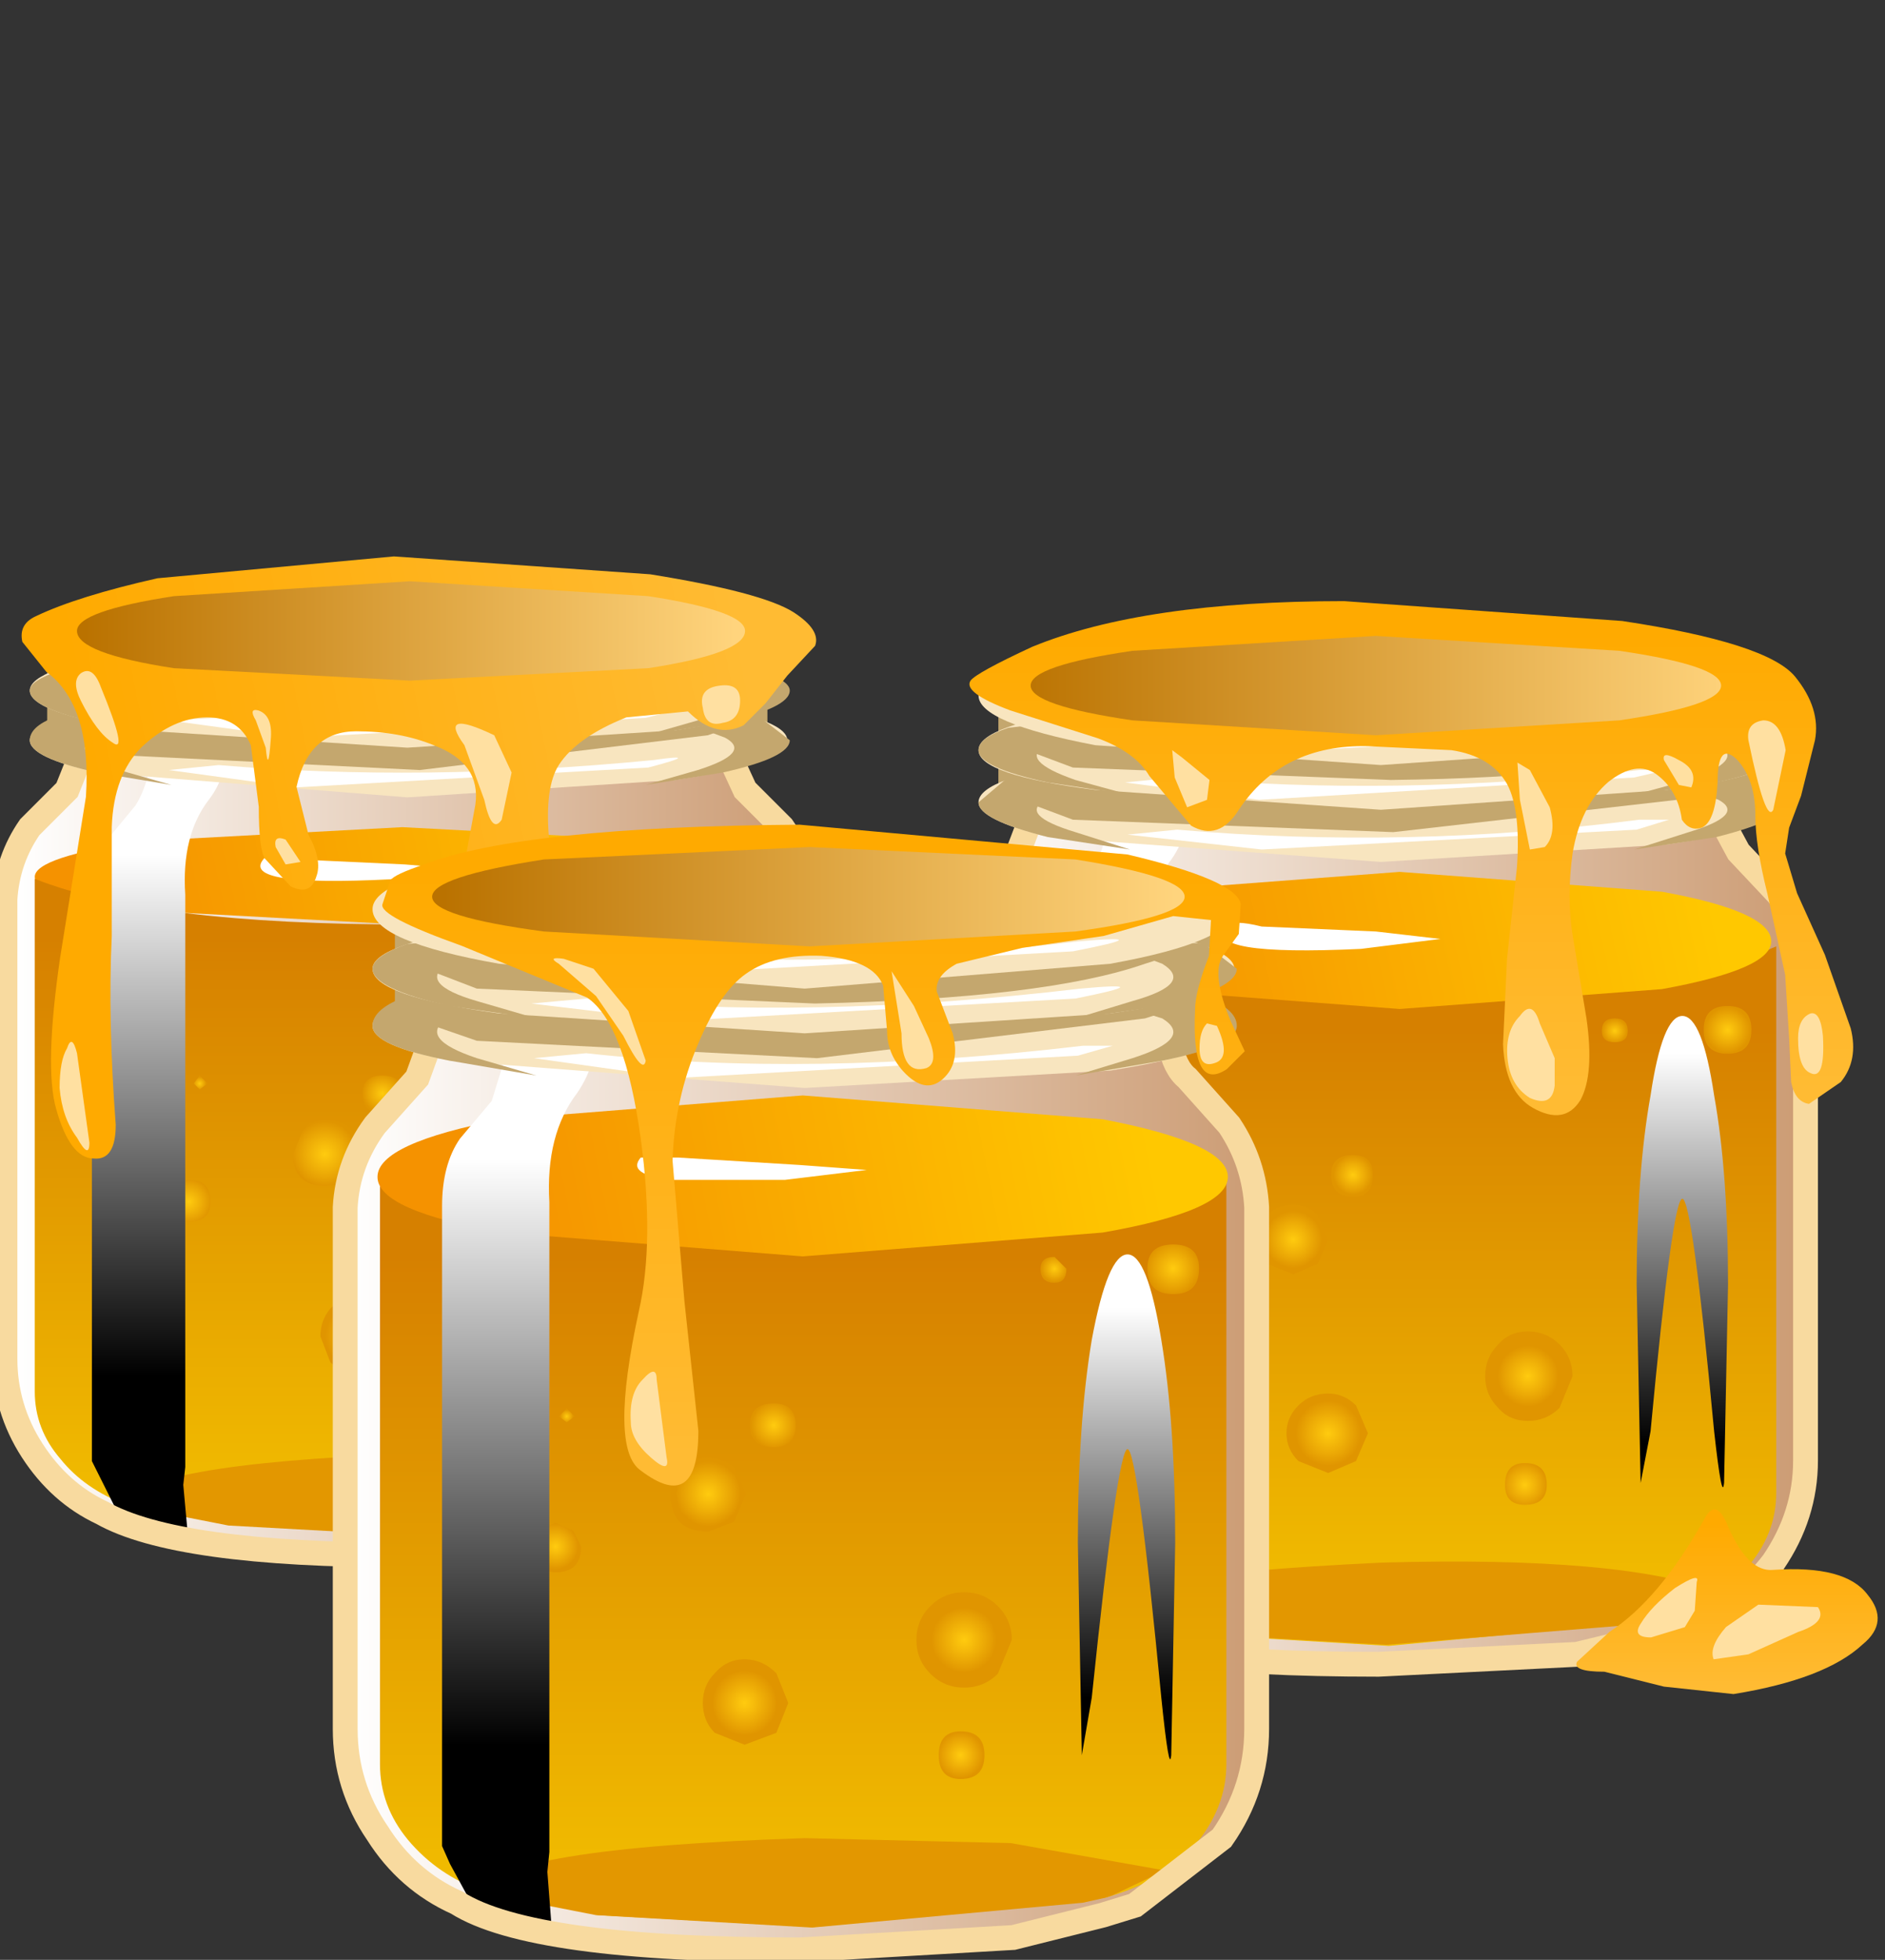 <?xml version="1.0" encoding="UTF-8" standalone="no"?>
<svg xmlns:xlink="http://www.w3.org/1999/xlink" height="39.45px" width="37.95px" xmlns="http://www.w3.org/2000/svg">
  <rect width="100%" height="100%" fill="#333333" stroke="none"/>
  <g transform="matrix(1.0, 0.0, 0.0, 1.0, 0.0, 0.0)">
    <use height="20.8" transform="matrix(0.8, 0.0, 0.0, 0.8, 0.1, 14.85)" width="20.2" xlink:href="#sprite0"/>
    <use height="2.45" transform="matrix(0.8, 0.0, 0.0, 0.8, 0.7, 16.65)" width="18.55" xlink:href="#sprite1"/>
    <use height="16.55" transform="matrix(0.8, 0.0, 0.0, 0.8, 0.7, 17.65)" width="18.8" xlink:href="#sprite2"/>
    <use height="1.6" transform="matrix(1.0, 0.0, 0.0, 1.031, 2.45, 29.264)" width="12.15" xlink:href="#shape3"/>
    <use height="1.65" transform="matrix(0.8, 0.0, 0.0, 0.8, 5.9, 22.55)" width="1.65" xlink:href="#sprite3"/>
    <use height="0.95" transform="matrix(0.8, 0.0, 0.0, 0.8, 7.3, 21.65)" width="1.0" xlink:href="#sprite4"/>
    <use height="1.95" transform="matrix(0.8, 0.0, 0.0, 0.8, 6.45, 26.1)" width="1.9" xlink:href="#sprite5"/>
    <use height="1.05" transform="matrix(0.8, 0.0, 0.0, 0.8, 10.6, 27.45)" width="1.0" xlink:href="#sprite6"/>
    <use height="2.1" transform="matrix(0.8, 0.0, 0.0, 0.8, 10.2, 24.95)" width="2.1" xlink:href="#sprite7"/>
    <use height="1.05" transform="matrix(0.8, 0.0, 0.0, 0.8, 3.4, 23.75)" width="1.05" xlink:href="#sprite8"/>
    <use height="0.35" transform="matrix(0.8, 0.0, 0.0, 0.8, 3.9, 21.65)" width="0.35" xlink:href="#sprite9"/>
    <use height="1.15" transform="matrix(0.8, 0.0, 0.0, 0.8, 14.35, 18.8)" width="1.1" xlink:href="#sprite10"/>
    <use height="0.6" transform="matrix(0.8, 0.0, 0.0, 0.8, 12.45, 19.0)" width="0.55" xlink:href="#sprite11"/>
    <use height="19.9" transform="matrix(0.8, 0.0, 0.0, 0.8, 1.85, 14.85)" width="3.35" xlink:href="#sprite12"/>
    <use height="16.95" transform="matrix(1.0, 0.0, 0.0, 1.0, -0.15, 14.6)" width="16.65" xlink:href="#shape14"/>
    <use height="11.2" transform="matrix(0.8, 0.0, 0.0, 0.8, 13.1, 18.95)" width="2.2" xlink:href="#sprite13"/>
    <use height="2.45" transform="matrix(0.8, 0.0, 0.0, 0.8, 1.25, 12.95)" width="17.5" xlink:href="#sprite14"/>
    <use height="4.55" transform="matrix(1.0, 0.0, 0.0, 1.0, 0.6, 11.5)" width="15.3" xlink:href="#shape17"/>
    <use height="15.15" transform="matrix(0.8, 0.0, 0.0, 0.8, 0.45, 11.2)" width="20.0" xlink:href="#sprite15"/>
    <use height="2.0" transform="matrix(1.0, 0.0, 0.0, 1.0, 1.55, 11.7)" width="13.45" xlink:href="#shape19"/>
    <use height="1.85" transform="matrix(0.8, 0.0, 0.0, 0.8, 1.51, 13.51)" width="1.1" xlink:href="#sprite16"/>
    <use height="9.35" transform="matrix(1.0, 0.0, 0.0, 1.0, 1.2, 13.8)" width="13.7" xlink:href="#shape21"/>
    <use height="22.0" transform="matrix(0.8, 0.0, 0.0, 0.8, 19.15, 16.09)" width="21.5" xlink:href="#sprite17"/>
    <use height="17.6" transform="matrix(0.8, 0.0, 0.0, 0.8, 19.8, 19.05)" width="19.95" xlink:href="#sprite18"/>
    <use height="3.45" transform="matrix(0.8, 0.0, 0.0, 0.8, 20.7, 17.55)" width="18.7" xlink:href="#sprite19"/>
    <use height="1.8" transform="matrix(0.935, 0.0, 0.0, 0.919, 21.641, 31.454)" width="13.85" xlink:href="#shape25"/>
    <use height="1.75" transform="matrix(0.8, 0.0, 0.0, 0.8, 25.3, 24.25)" width="1.8" xlink:href="#sprite20"/>
    <use height="1.05" transform="matrix(0.8, 0.0, 0.0, 0.8, 26.8, 23.25)" width="1.05" xlink:href="#sprite21"/>
    <use height="2.0" transform="matrix(0.8, 0.0, 0.0, 0.8, 25.9, 28.05)" width="2.05" xlink:href="#sprite22"/>
    <use height="1.05" transform="matrix(0.8, 0.0, 0.0, 0.8, 30.3, 29.45)" width="1.05" xlink:href="#sprite23"/>
    <use height="2.25" transform="matrix(0.8, 0.0, 0.0, 0.8, 29.9, 26.8)" width="2.2" xlink:href="#sprite24"/>
    <use height="1.15" transform="matrix(0.8, 0.0, 0.0, 0.8, 22.65, 25.5)" width="1.15" xlink:href="#sprite25"/>
    <use height="0.35" transform="matrix(0.8, 0.0, 0.0, 0.8, 23.2, 23.35)" width="0.35" xlink:href="#sprite26"/>
    <use height="1.2" transform="matrix(0.8, 0.0, 0.0, 0.8, 34.3, 20.25)" width="1.2" xlink:href="#sprite27"/>
    <use height="0.6" transform="matrix(0.8, 0.0, 0.0, 0.8, 32.25, 20.5)" width="0.65" xlink:href="#sprite28"/>
    <use height="21.2" transform="matrix(0.8, 0.0, 0.0, 0.8, 21.05, 16.05)" width="3.55" xlink:href="#sprite29"/>
    <use height="17.9" transform="matrix(1.0, 0.0, 0.0, 1.0, 18.9, 15.85)" width="17.7" xlink:href="#shape34"/>
    <use height="11.85" transform="matrix(0.8, 0.0, 0.0, 0.8, 32.95, 20.45)" width="2.3" xlink:href="#sprite30"/>
    <use height="2.6" transform="matrix(0.8, 0.0, 0.0, 0.8, 20.35, 14.05)" width="18.65" xlink:href="#sprite31"/>
    <use height="4.8" transform="matrix(1.0, 0.0, 0.0, 1.0, 19.7, 12.55)" width="16.25" xlink:href="#shape37"/>
    <use height="12.95" transform="matrix(0.8, 0.0, 0.0, 0.8, 19.5, 12.1)" width="22.25" xlink:href="#sprite32"/>
    <use height="21.35" transform="matrix(1.0, 0.0, 0.0, 1.0, 20.75, 12.8)" width="17.05" xlink:href="#shape39"/>
    <use height="1.5" transform="matrix(0.8, 0.0, 0.0, 0.8, 32.96, 31.76)" width="1.5" xlink:href="#sprite33"/>
    <use height="19.0" transform="matrix(1.0, 0.0, 0.0, 1.0, 23.6, 14.5)" width="13.1" xlink:href="#shape41"/>
    <use height="23.6" transform="matrix(0.8, 0.0, 0.0, 0.8, 6.95, 20.55)" width="22.95" xlink:href="#sprite34"/>
    <use height="18.8" transform="matrix(0.8, 0.0, 0.0, 0.8, 7.65, 23.75)" width="21.3" xlink:href="#sprite35"/>
    <use height="1.85" transform="matrix(1.0, 0.0, 0.0, 1.0, 9.6, 36.95)" width="13.85" xlink:href="#shape44"/>
    <use height="1.85" transform="matrix(0.8, 0.0, 0.0, 0.8, 13.5, 29.35)" width="1.9" xlink:href="#sprite36"/>
    <use height="1.1" transform="matrix(0.8, 0.0, 0.0, 0.8, 15.1, 28.25)" width="1.15" xlink:href="#sprite37"/>
    <use height="2.15" transform="matrix(0.8, 0.0, 0.0, 0.8, 14.15, 33.4)" width="2.15" xlink:href="#sprite38"/>
    <use height="1.2" transform="matrix(0.8, 0.0, 0.0, 0.8, 18.9, 34.85)" width="1.15" xlink:href="#sprite39"/>
    <use height="2.4" transform="matrix(0.8, 0.0, 0.0, 0.8, 18.45, 32.05)" width="2.4" xlink:href="#sprite40"/>
    <use height="1.25" transform="matrix(0.8, 0.0, 0.0, 0.8, 10.7, 30.65)" width="1.25" xlink:href="#sprite41"/>
    <use height="0.35" transform="matrix(0.8, 0.0, 0.0, 0.8, 11.25, 28.35)" width="0.4" xlink:href="#sprite42"/>
    <use height="1.25" transform="matrix(0.8, 0.0, 0.0, 0.8, 23.1, 25.05)" width="1.3" xlink:href="#sprite43"/>
    <use height="0.65" transform="matrix(0.8, 0.0, 0.0, 0.8, 20.95, 25.3)" width="0.65" xlink:href="#sprite44"/>
    <use height="4.05" transform="matrix(0.8, 0.0, 0.0, 0.8, 7.6, 22.05)" width="21.4" xlink:href="#sprite45"/>
    <use height="22.65" transform="matrix(0.8, 0.0, 0.0, 0.8, 8.9, 20.6)" width="3.85" xlink:href="#sprite46"/>
    <use height="19.2" transform="matrix(1.0, 0.0, 0.0, 1.0, 6.7, 20.3)" width="18.85" xlink:href="#shape55"/>
    <use height="12.7" transform="matrix(0.8, 0.0, 0.0, 0.8, 21.7, 25.25)" width="2.45" xlink:href="#sprite47"/>
    <use height="2.75" transform="matrix(0.8, 0.0, 0.0, 0.8, 8.25, 18.45)" width="19.95" xlink:href="#sprite48"/>
    <use height="5.1" transform="matrix(1.0, 0.0, 0.0, 1.0, 7.5, 16.8)" width="17.4" xlink:href="#shape58"/>
    <use height="16.65" transform="matrix(0.8, 0.0, 0.0, 0.8, 7.7, 16.6)" width="21.7" xlink:href="#sprite49"/>
    <use height="2.0" transform="matrix(1.0, 0.0, 0.0, 1.0, 8.7, 17.05)" width="15.15" xlink:href="#shape60"/>
    <use height="2.35" transform="matrix(0.8, 0.0, 0.0, 0.8, 12.7, 27.61)" width="0.9" xlink:href="#sprite50"/>
    <use height="2.2" transform="matrix(1.0, 0.0, 0.0, 1.0, 11.15, 19.3)" width="13.5" xlink:href="#shape62"/>
  </g>
  <defs>
    <g id="sprite0" transform="matrix(1.0, 0.0, 0.0, 1.0, 0.0, 0.0)">
      <use height="20.8" transform="matrix(1.0, 0.0, 0.0, 1.0, 0.0, 0.0)" width="20.2" xlink:href="#shape0"/>
    </g>
    <g id="shape0" transform="matrix(1.0, 0.0, 0.0, 1.0, 0.0, 0.0)">
      <path d="M18.65 1.3 L19.55 2.25 Q20.15 3.1 20.2 4.1 L20.2 15.65 Q20.2 16.95 19.45 18.05 18.7 19.1 17.5 19.55 L17.35 19.65 16.75 19.8 14.1 20.4 10.3 20.8 5.2 20.3 2.45 19.5 Q1.35 19.0 0.7 17.95 0.0 16.9 0.0 15.65 L0.0 4.1 Q0.05 3.1 0.65 2.25 L1.55 1.3 2.05 0.05 8.25 0.05 8.25 0.0 11.95 0.0 11.95 0.05 18.15 0.05 18.25 0.5 18.65 1.3" fill="url(#gradient0)" fill-rule="evenodd" stroke="none"/>
    </g>
    <linearGradient gradientTransform="matrix(0.012, 0.0, 0.0, -0.012, 10.1, 10.4)" gradientUnits="userSpaceOnUse" id="gradient0" spreadMethod="pad" x1="-819.2" x2="819.2">
      <stop offset="0.0" stop-color="#ffffff"/>
      <stop offset="1.0" stop-color="#cc9c74"/>
    </linearGradient>
    <g id="sprite1" transform="matrix(1.0, 0.0, 0.0, 1.0, 0.0, 0.0)">
      <use height="2.45" transform="matrix(1.0, 0.0, 0.0, 1.0, 0.0, 0.0)" width="18.55" xlink:href="#shape1"/>
    </g>
    <g id="shape1" transform="matrix(1.0, 0.0, 0.0, 1.0, 0.0, 0.0)">
      <path d="M18.55 1.25 Q18.55 1.75 15.85 2.1 L9.25 2.45 2.7 2.1 Q0.0 1.75 0.0 1.25 0.0 0.75 2.7 0.35 L9.25 0.0 15.85 0.35 Q18.55 0.75 18.55 1.25" fill="url(#gradient1)" fill-rule="evenodd" stroke="none"/>
    </g>
    <linearGradient gradientTransform="matrix(0.009, -0.002, -0.002, -0.009, 9.6, 1.15)" gradientUnits="userSpaceOnUse" id="gradient1" spreadMethod="pad" x1="-819.2" x2="819.2">
      <stop offset="0.0" stop-color="#f59200"/>
      <stop offset="1.0" stop-color="#ffc800"/>
    </linearGradient>
    <g id="sprite2" transform="matrix(1.0, 0.0, 0.0, 1.0, 0.0, 0.0)">
      <use height="16.55" transform="matrix(1.0, 0.0, 0.0, 1.0, 0.0, 0.0)" width="18.8" xlink:href="#shape2"/>
    </g>
    <g id="shape2" transform="matrix(1.0, 0.0, 0.0, 1.0, 0.0, 0.0)">
      <path d="M0.0 0.05 Q2.9 1.2 9.4 1.2 15.95 1.2 18.8 0.0 L18.8 12.95 Q18.8 13.9 18.1 14.7 17.4 15.5 16.3 15.85 L16.15 15.9 15.6 16.0 9.6 16.55 4.9 16.3 2.3 15.8 Q1.25 15.4 0.65 14.65 0.0 13.9 0.0 12.95 L0.0 0.05" fill="url(#gradient2)" fill-rule="evenodd" stroke="none"/>
    </g>
    <linearGradient gradientTransform="matrix(0.0, 0.009, 0.009, 0.0, 9.4, 8.9)" gradientUnits="userSpaceOnUse" id="gradient2" spreadMethod="pad" x1="-819.2" x2="819.2">
      <stop offset="0.0" stop-color="#d68000"/>
      <stop offset="1.0" stop-color="#f2be00"/>
    </linearGradient>
    <g id="shape3" transform="matrix(1.0, 0.0, 0.0, 1.0, -2.5, -29.25)">
      <path d="M8.25 29.25 Q12.9 29.1 14.65 29.85 L13.75 30.3 13.65 30.3 13.2 30.45 8.4 30.85 4.65 30.65 2.55 30.25 2.5 30.25 Q2.85 29.45 8.25 29.25" fill="#e39700" fill-rule="evenodd" stroke="none"/>
    </g>
    <g id="sprite3" transform="matrix(1.0, 0.0, 0.0, 1.0, 0.0, 0.0)">
      <use height="1.65" transform="matrix(1.0, 0.0, 0.0, 1.0, 0.0, 0.0)" width="1.65" xlink:href="#shape4"/>
    </g>
    <g id="shape4" transform="matrix(1.0, 0.0, 0.0, 1.0, 0.0, 0.0)">
      <path d="M1.65 0.85 Q1.65 1.65 0.8 1.65 0.0 1.65 0.0 0.85 L0.25 0.25 Q0.45 0.0 0.8 0.0 1.65 0.0 1.65 0.85" fill="url(#gradient3)" fill-rule="evenodd" stroke="none"/>
    </g>
    <radialGradient cx="0" cy="0" gradientTransform="matrix(0.001, 0.0, 0.0, -0.001, 0.8, 0.85)" gradientUnits="userSpaceOnUse" id="gradient3" r="819.2" spreadMethod="pad">
      <stop offset="0.0" stop-color="#ffcb0f"/>
      <stop offset="1.0" stop-color="#e09500"/>
    </radialGradient>
    <g id="sprite4" transform="matrix(1.0, 0.0, 0.0, 1.0, 0.0, 0.0)">
      <use height="0.95" transform="matrix(1.0, 0.0, 0.0, 1.0, 0.0, 0.0)" width="1.0" xlink:href="#shape5"/>
    </g>
    <g id="shape5" transform="matrix(1.0, 0.0, 0.0, 1.0, 0.0, 0.0)">
      <path d="M1.0 0.45 Q1.0 0.95 0.5 0.95 0.0 0.95 0.0 0.45 0.0 0.0 0.5 0.0 1.0 0.0 1.0 0.45" fill="url(#gradient4)" fill-rule="evenodd" stroke="none"/>
    </g>
    <radialGradient cx="0" cy="0" gradientTransform="matrix(6.0E-4, 0.0, 0.0, -6.0E-4, 0.5, 0.45)" gradientUnits="userSpaceOnUse" id="gradient4" r="819.2" spreadMethod="pad">
      <stop offset="0.0" stop-color="#ffcb0f"/>
      <stop offset="1.0" stop-color="#e09500"/>
    </radialGradient>
    <g id="sprite5" transform="matrix(1.0, 0.0, 0.0, 1.0, 0.0, 0.0)">
      <use height="1.95" transform="matrix(1.0, 0.0, 0.0, 1.0, 0.0, 0.0)" width="1.9" xlink:href="#shape6"/>
    </g>
    <g id="shape6" transform="matrix(1.0, 0.0, 0.0, 1.0, 0.0, 0.0)">
      <path d="M1.9 1.0 L1.6 1.65 Q1.35 1.95 0.95 1.95 0.55 1.95 0.25 1.65 L0.0 1.0 Q0.0 0.6 0.25 0.3 0.55 0.0 0.95 0.0 1.35 0.0 1.6 0.3 L1.9 1.0" fill="url(#gradient5)" fill-rule="evenodd" stroke="none"/>
    </g>
    <radialGradient cx="0" cy="0" gradientTransform="matrix(0.001, 0.0, 0.0, -0.001, 0.95, 1.0)" gradientUnits="userSpaceOnUse" id="gradient5" r="819.2" spreadMethod="pad">
      <stop offset="0.0" stop-color="#ffcb0f"/>
      <stop offset="1.0" stop-color="#e09500"/>
    </radialGradient>
    <g id="sprite6" transform="matrix(1.0, 0.0, 0.0, 1.0, 0.0, 0.0)">
      <use height="1.05" transform="matrix(1.0, 0.0, 0.0, 1.0, 0.0, 0.0)" width="1.0" xlink:href="#shape7"/>
    </g>
    <g id="shape7" transform="matrix(1.0, 0.0, 0.0, 1.0, 0.0, 0.0)">
      <path d="M1.0 0.5 Q1.0 1.05 0.5 1.05 0.0 1.05 0.0 0.5 0.0 0.0 0.5 0.0 1.0 0.0 1.0 0.5" fill="url(#gradient6)" fill-rule="evenodd" stroke="none"/>
    </g>
    <radialGradient cx="0" cy="0" gradientTransform="matrix(6.0E-4, 0.0, 0.0, -6.0E-4, 0.5, 0.5)" gradientUnits="userSpaceOnUse" id="gradient6" r="819.2" spreadMethod="pad">
      <stop offset="0.0" stop-color="#ffcb0f"/>
      <stop offset="1.0" stop-color="#e09500"/>
    </radialGradient>
    <g id="sprite7" transform="matrix(1.0, 0.0, 0.0, 1.0, 0.0, 0.0)">
      <use height="2.15" transform="matrix(0.977, 0.0, 0.0, 0.977, 0.0, 0.0)" width="2.15" xlink:href="#shape8"/>
    </g>
    <g id="shape8" transform="matrix(1.0, 0.0, 0.0, 1.0, 0.0, 0.0)">
      <path d="M2.15 1.05 L1.85 1.85 1.05 2.15 0.3 1.85 Q0.0 1.5 0.0 1.05 0.0 0.6 0.3 0.3 0.6 0.0 1.05 0.0 1.5 0.0 1.85 0.3 L2.15 1.05" fill="url(#gradient7)" fill-rule="evenodd" stroke="none"/>
    </g>
    <radialGradient cx="0" cy="0" gradientTransform="matrix(0.001, 0.0, 0.0, -0.001, 1.05, 1.05)" gradientUnits="userSpaceOnUse" id="gradient7" r="819.2" spreadMethod="pad">
      <stop offset="0.0" stop-color="#ffcb0f"/>
      <stop offset="1.0" stop-color="#e09500"/>
    </radialGradient>
    <g id="sprite8" transform="matrix(1.0, 0.0, 0.0, 1.0, 0.0, 0.0)">
      <use height="1.05" transform="matrix(1.0, 0.0, 0.0, 1.0, 0.0, 0.0)" width="1.05" xlink:href="#shape9"/>
    </g>
    <g id="shape9" transform="matrix(1.0, 0.0, 0.0, 1.0, 0.0, 0.0)">
      <path d="M1.05 0.55 Q1.05 1.05 0.5 1.05 0.0 1.05 0.0 0.55 0.0 0.0 0.5 0.0 1.05 0.0 1.05 0.55" fill="url(#gradient8)" fill-rule="evenodd" stroke="none"/>
    </g>
    <radialGradient cx="0" cy="0" gradientTransform="matrix(7.0E-4, 0.0, 0.0, -7.0E-4, 0.5, 0.55)" gradientUnits="userSpaceOnUse" id="gradient8" r="819.2" spreadMethod="pad">
      <stop offset="0.0" stop-color="#ffcb0f"/>
      <stop offset="1.0" stop-color="#e09500"/>
    </radialGradient>
    <g id="sprite9" transform="matrix(1.0, 0.0, 0.0, 1.0, 0.0, 0.0)">
      <use height="0.35" transform="matrix(1.0, 0.0, 0.0, 1.0, 0.0, 0.0)" width="0.35" xlink:href="#shape10"/>
    </g>
    <g id="shape10" transform="matrix(1.0, 0.0, 0.0, 1.0, 0.0, 0.0)">
      <path d="M0.35 0.2 L0.15 0.35 0.0 0.2 0.15 0.0 0.35 0.2" fill="url(#gradient9)" fill-rule="evenodd" stroke="none"/>
    </g>
    <radialGradient cx="0" cy="0" gradientTransform="matrix(2.0E-4, 0.0, 0.0, -2.0E-4, 0.15, 0.2)" gradientUnits="userSpaceOnUse" id="gradient9" r="819.2" spreadMethod="pad">
      <stop offset="0.0" stop-color="#ffcb0f"/>
      <stop offset="1.0" stop-color="#e09500"/>
    </radialGradient>
    <g id="sprite10" transform="matrix(1.0, 0.0, 0.0, 1.0, 0.0, 0.0)">
      <use height="1.2" transform="matrix(0.957, 0.0, 0.0, 0.958, 0.0, 0.0)" width="1.15" xlink:href="#shape11"/>
    </g>
    <g id="shape11" transform="matrix(1.0, 0.0, 0.0, 1.0, 0.0, 0.0)">
      <path d="M1.15 0.6 Q1.15 1.2 0.55 1.2 0.0 1.2 0.0 0.6 0.0 0.0 0.55 0.0 1.15 0.0 1.15 0.6" fill="url(#gradient10)" fill-rule="evenodd" stroke="none"/>
    </g>
    <radialGradient cx="0" cy="0" gradientTransform="matrix(7.0E-4, 0.0, 0.0, -7.0E-4, 0.55, 0.6)" gradientUnits="userSpaceOnUse" id="gradient10" r="819.2" spreadMethod="pad">
      <stop offset="0.0" stop-color="#ffcb0f"/>
      <stop offset="1.0" stop-color="#e09500"/>
    </radialGradient>
    <g id="sprite11" transform="matrix(1.0, 0.0, 0.0, 1.0, 0.0, 0.0)">
      <use height="1.1" transform="matrix(0.524, 0.0, 0.0, 0.545, 0.0, 0.0)" width="1.05" xlink:href="#shape12"/>
    </g>
    <g id="shape12" transform="matrix(1.0, 0.0, 0.0, 1.0, 0.0, 0.0)">
      <path d="M1.05 0.55 Q1.05 1.1 0.5 1.1 0.0 1.1 0.0 0.55 0.0 0.0 0.5 0.0 1.05 0.0 1.05 0.55" fill="url(#gradient11)" fill-rule="evenodd" stroke="none"/>
    </g>
    <radialGradient cx="0" cy="0" gradientTransform="matrix(7.0E-4, 0.0, 0.0, -7.0E-4, 0.5, 0.55)" gradientUnits="userSpaceOnUse" id="gradient11" r="819.2" spreadMethod="pad">
      <stop offset="0.0" stop-color="#ffcb0f"/>
      <stop offset="1.0" stop-color="#e09500"/>
    </radialGradient>
    <g id="sprite12" transform="matrix(1.0, 0.0, 0.0, 1.0, 0.0, 0.0)">
      <use height="19.9" transform="matrix(1.0, 0.0, 0.0, 1.0, 0.0, 0.0)" width="3.35" xlink:href="#shape13"/>
    </g>
    <g id="shape13" transform="matrix(1.0, 0.0, 0.0, 1.0, 0.0, 0.0)">
      <path d="M0.0 4.05 Q0.0 3.1 0.4 2.55 L1.1 1.7 Q1.45 1.15 1.6 0.0 L3.35 0.0 Q3.45 0.9 2.95 1.55 2.25 2.45 2.35 3.95 L2.35 18.35 2.3 18.8 2.4 19.9 0.7 19.6 0.0 18.2 0.0 4.05" fill="url(#gradient12)" fill-rule="evenodd" stroke="none"/>
    </g>
    <linearGradient gradientTransform="matrix(0.0, 0.008, 0.008, 0.0, 1.7, 9.5)" gradientUnits="userSpaceOnUse" id="gradient12" spreadMethod="pad" x1="-819.2" x2="819.2">
      <stop offset="0.0" stop-color="#ffffff"/>
      <stop offset="1.0" stop-color="#000000"/>
    </linearGradient>
    <g id="shape14" transform="matrix(1.0, 0.0, 0.0, 1.0, 0.15, -14.6)">
      <path d="M16.25 18.1 Q16.2 17.3 15.75 16.65 L15.0 15.9 14.7 15.25 14.6 14.9 9.65 14.9 9.65 14.85 6.7 14.85 6.7 14.9 1.75 14.9 1.35 15.9 0.6 16.65 Q0.15 17.3 0.1 18.1 L0.1 27.35 Q0.1 28.35 0.65 29.2 1.2 30.05 2.05 30.45 3.55 31.3 8.15 31.3 L11.95 31.05 13.5 30.7 14.0 30.55 14.1 30.5 Q15.05 30.1 15.65 29.3 16.25 28.4 16.25 27.35 L16.25 18.1 Z" fill="none" stroke="#f8da9f" stroke-linecap="butt" stroke-linejoin="miter" stroke-width="0.5"/>
      <path d="M8.15 17.4 L9.35 17.5 7.85 17.7 Q4.85 17.85 5.3 17.3 5.4 17.15 6.0 17.3 L8.15 17.4" fill="#ffffff" fill-rule="evenodd" stroke="none"/>
    </g>
    <g id="sprite13" transform="matrix(1.0, 0.0, 0.0, 1.0, 0.0, 0.0)">
      <use height="11.2" transform="matrix(1.0, 0.0, 0.0, 1.0, 0.0, 0.0)" width="2.2" xlink:href="#shape15"/>
    </g>
    <g id="shape15" transform="matrix(1.0, 0.0, 0.0, 1.0, 0.0, 0.0)">
      <path d="M1.1 0.0 Q1.55 0.0 1.9 1.85 L2.2 6.35 2.1 11.1 Q2.05 11.55 1.9 9.85 1.35 4.35 1.1 4.35 0.9 4.35 0.35 9.85 L0.1 11.1 0.0 6.35 Q0.0 3.75 0.35 1.85 0.65 0.0 1.1 0.0" fill="url(#gradient13)" fill-rule="evenodd" stroke="none"/>
    </g>
    <linearGradient gradientTransform="matrix(0.0, -0.005, -0.005, 0.0, 1.1, 5.5)" gradientUnits="userSpaceOnUse" id="gradient13" spreadMethod="pad" x1="-819.2" x2="819.2">
      <stop offset="0.0" stop-color="#000000"/>
      <stop offset="1.0" stop-color="#ffffff"/>
    </linearGradient>
    <g id="sprite14" transform="matrix(1.0, 0.0, 0.0, 1.0, 0.0, 0.0)">
      <use height="2.45" transform="matrix(1.0, 0.0, 0.0, 1.0, 0.0, 0.0)" width="17.5" xlink:href="#shape16"/>
    </g>
    <g id="shape16" transform="matrix(1.0, 0.0, 0.0, 1.0, 0.0, 0.0)">
      <path d="M17.5 2.45 L0.0 2.45 0.0 0.0 17.5 0.0 17.5 2.45" fill="url(#gradient14)" fill-rule="evenodd" stroke="none"/>
    </g>
    <linearGradient gradientTransform="matrix(0.011, 0.0, 0.0, -0.011, 8.75, 1.25)" gradientUnits="userSpaceOnUse" id="gradient14" spreadMethod="pad" x1="-819.2" x2="819.2">
      <stop offset="0.0" stop-color="#ffffff"/>
      <stop offset="1.0" stop-color="#cc9c74"/>
    </linearGradient>
    <g id="shape17" transform="matrix(1.0, 0.0, 0.0, 1.0, -0.6, -11.5)">
      <path d="M15.2 14.9 L1.2 14.9 1.2 12.95 15.2 12.95 15.2 14.9 Z" fill="none" stroke="#c4a76e" stroke-linecap="butt" stroke-linejoin="miter" stroke-width="0.5"/>
      <path d="M14.0 12.55 Q14.6 12.45 14.65 12.7 L14.35 13.05 13.75 12.9 Q13.55 12.65 14.0 12.55" fill="#d1b162" fill-rule="evenodd" stroke="none"/>
      <path d="M13.2 12.2 Q13.55 12.2 13.4 12.65 13.3 13.05 12.95 12.85 12.6 12.65 12.75 12.4 L13.2 12.2" fill="#d1b162" fill-rule="evenodd" stroke="none"/>
      <path d="M15.85 14.9 Q15.85 15.35 13.6 15.7 L8.2 16.05 1.95 15.55 Q0.6 15.25 0.6 14.9 0.6 14.45 2.8 14.1 L8.2 13.8 13.6 14.1 Q15.85 14.45 15.85 14.9" fill="#f8e5bf" fill-rule="evenodd" stroke="none"/>
      <path d="M0.6 14.9 Q0.6 14.6 1.2 14.4 L2.0 14.25 2.65 14.55 1.9 14.85 Q1.35 15.15 2.4 15.5 L3.45 15.8 1.95 15.55 Q0.6 15.25 0.6 14.9" fill="#c4a76e" fill-rule="evenodd" stroke="none"/>
      <path d="M15.9 14.9 Q15.9 15.25 14.55 15.55 L13.0 15.8 14.05 15.5 Q15.15 15.15 14.6 14.85 L13.8 14.55 14.45 14.25 15.25 14.4 15.9 14.9" fill="#c4a76e" fill-rule="evenodd" stroke="none"/>
      <path d="M1.3 14.8 L1.6 14.15 15.2 14.25 Q15.15 14.5 14.25 14.8 L8.45 15.5 2.4 15.2 1.3 14.8" fill="#c4a76e" fill-rule="evenodd" stroke="none"/>
      <path d="M15.85 13.9 Q15.85 14.35 13.6 14.7 L8.2 15.05 2.8 14.7 Q0.6 14.35 0.6 13.9 0.6 13.45 2.8 13.1 L8.2 12.8 13.6 13.1 Q15.85 13.45 15.85 13.9" fill="#f8e5bf" fill-rule="evenodd" stroke="none"/>
      <path d="M0.6 13.9 Q0.6 13.7 1.2 13.5 L2.35 13.4 2.65 13.55 1.9 13.85 Q1.35 14.15 2.4 14.5 L3.45 14.8 1.95 14.55 Q0.6 14.25 0.6 13.9" fill="#c4a76e" fill-rule="evenodd" stroke="none"/>
      <path d="M15.9 13.9 Q15.9 14.25 14.55 14.55 L13.0 14.8 14.05 14.5 Q15.15 14.15 14.6 13.85 L13.8 13.55 14.15 13.4 15.3 13.5 Q15.9 13.7 15.9 13.9" fill="#c4a76e" fill-rule="evenodd" stroke="none"/>
      <path d="M1.25 13.85 L1.6 13.2 15.2 13.3 Q15.15 13.55 14.25 13.85 L8.4 14.5 2.4 14.25 Q1.4 14.05 1.25 13.85" fill="#c4a76e" fill-rule="evenodd" stroke="none"/>
      <path d="M15.85 12.9 Q15.85 13.45 13.6 13.85 L8.2 14.25 2.8 13.85 Q0.6 13.45 0.6 12.9 0.6 12.3 2.8 11.9 L8.2 11.5 13.6 11.9 Q15.85 12.3 15.85 12.9" fill="#f8e5bf" fill-rule="evenodd" stroke="none"/>
      <path d="M13.15 15.3 Q14.2 15.15 13.05 15.45 L5.95 15.85 3.4 15.5 4.4 15.4 Q8.5 15.75 13.15 15.3" fill="#ffffff" fill-rule="evenodd" stroke="none"/>
      <path d="M13.1 14.3 L13.6 14.3 13.0 14.45 5.95 14.85 3.4 14.5 4.35 14.45 Q8.5 14.8 13.1 14.3" fill="#ffffff" fill-rule="evenodd" stroke="none"/>
      <path d="M13.05 13.45 L13.6 13.45 13.0 13.6 5.9 14.0 3.4 13.7 Q3.0 13.45 4.3 13.55 8.1 14.05 13.05 13.45" fill="#ffffff" fill-rule="evenodd" stroke="none"/>
      <path d="M15.0 12.65 Q15.0 13.0 13.0 13.3 L8.3 13.5 3.6 13.3 Q1.65 13.0 1.65 12.65 1.65 12.3 3.6 12.05 L8.3 11.75 13.0 12.05 Q15.0 12.3 15.0 12.65" fill="url(#gradient15)" fill-rule="evenodd" stroke="none"/>
    </g>
    <linearGradient gradientTransform="matrix(0.008, 0.0, 0.0, -0.008, 8.3, 12.65)" gradientUnits="userSpaceOnUse" id="gradient15" spreadMethod="pad" x1="-819.2" x2="819.2">
      <stop offset="0.0" stop-color="#c7ac79"/>
      <stop offset="1.0" stop-color="#fff4de"/>
    </linearGradient>
    <g id="sprite15" transform="matrix(1.0, 0.0, 0.0, 1.0, 0.0, 0.0)">
      <use height="15.15" transform="matrix(1.0, 0.0, 0.0, 1.0, 0.0, 0.0)" width="20.0" xlink:href="#shape18"/>
    </g>
    <g id="shape18" transform="matrix(1.0, 0.0, 0.0, 1.0, 0.0, 0.0)">
      <path d="M15.8 0.45 Q18.6 0.9 19.4 1.4 20.1 1.85 19.95 2.25 L19.25 3.0 18.7 3.7 18.15 4.25 Q17.45 4.6 16.75 3.9 L15.2 4.05 Q13.95 4.55 13.5 5.25 13.15 5.8 13.25 7.05 L13.35 9.25 11.35 9.3 Q10.95 8.95 11.05 8.15 L11.4 6.25 Q11.55 5.2 10.35 4.75 9.5 4.4 8.4 4.4 7.2 4.4 6.9 5.8 L7.2 7.0 Q7.55 7.65 7.4 8.05 7.25 8.55 6.75 8.3 L6.1 7.6 Q5.95 7.35 5.95 6.3 L5.75 4.75 Q5.45 4.05 4.65 4.05 3.8 4.05 3.0 4.8 2.3 5.5 2.25 6.8 L2.25 9.55 Q2.15 11.65 2.35 14.3 2.35 15.2 1.8 15.15 1.2 15.15 0.85 13.9 0.55 12.85 0.95 10.1 L1.6 6.05 Q1.75 3.75 0.6 2.9 L0.0 2.15 Q-0.1 1.7 0.35 1.5 1.4 1.0 3.4 0.55 L9.35 0.0 15.8 0.45" fill="url(#gradient16)" fill-rule="evenodd" stroke="none"/>
    </g>
    <linearGradient gradientTransform="matrix(0.01, -0.002, -0.002, -0.01, 10.4, 6.05)" gradientUnits="userSpaceOnUse" id="gradient16" spreadMethod="pad" x1="-819.2" x2="819.2">
      <stop offset="0.0" stop-color="#ffaa00"/>
      <stop offset="1.0" stop-color="#ffbb33"/>
    </linearGradient>
    <g id="shape19" transform="matrix(1.0, 0.0, 0.0, 1.0, -1.55, -11.7)">
      <path d="M15.0 12.7 Q15.0 13.15 13.05 13.45 L8.25 13.7 3.5 13.45 Q1.55 13.15 1.55 12.7 1.55 12.3 3.5 12.0 L8.25 11.7 13.05 12.0 Q15.0 12.3 15.0 12.7" fill="url(#gradient17)" fill-rule="evenodd" stroke="none"/>
    </g>
    <linearGradient gradientTransform="matrix(0.008, 0.0, 0.0, -0.008, 8.25, 12.7)" gradientUnits="userSpaceOnUse" id="gradient17" spreadMethod="pad" x1="-819.2" x2="819.2">
      <stop offset="0.0" stop-color="#ba7200"/>
      <stop offset="1.0" stop-color="#ffd47d"/>
    </linearGradient>
    <g id="sprite16" transform="matrix(1.0, 0.0, 0.0, 1.0, 0.05, 0.05)">
      <use height="1.85" transform="matrix(1.0, 0.0, 0.0, 1.0, -0.05, -0.05)" width="1.1" xlink:href="#shape20"/>
    </g>
    <g id="shape20" transform="matrix(1.0, 0.0, 0.0, 1.0, 0.05, 0.0)">
      <path d="M0.6 0.4 Q1.3 2.1 0.9 1.8 0.5 1.55 0.1 0.75 -0.15 0.25 0.1 0.05 0.4 -0.15 0.6 0.4" fill="#ffe0a1" fill-rule="evenodd" stroke="none"/>
    </g>
    <g id="shape21" transform="matrix(1.0, 0.0, 0.0, 1.0, -1.2, -13.8)">
      <path d="M5.2 14.3 Q5.5 14.4 5.45 14.9 5.4 15.6 5.35 15.05 L5.15 14.5 Q5.0 14.25 5.2 14.3" fill="#ffe0a1" fill-rule="evenodd" stroke="none"/>
      <path d="M5.75 16.9 L6.05 17.35 5.75 17.4 5.55 17.05 Q5.5 16.8 5.75 16.9" fill="#ffe0a1" fill-rule="evenodd" stroke="none"/>
      <path d="M1.55 21.2 L1.8 23.0 Q1.8 23.35 1.55 22.9 1.25 22.5 1.2 21.9 1.2 21.35 1.35 21.1 1.45 20.8 1.55 21.2" fill="#ffe0a1" fill-rule="evenodd" stroke="none"/>
      <path d="M9.95 14.8 L10.3 15.55 10.1 16.5 Q9.9 16.8 9.75 16.1 L9.35 15.0 Q8.8 14.25 9.95 14.8" fill="#ffe0a1" fill-rule="evenodd" stroke="none"/>
      <path d="M14.5 13.8 Q14.9 13.75 14.9 14.1 14.9 14.5 14.55 14.55 14.2 14.65 14.15 14.25 14.05 13.85 14.5 13.8" fill="#ffe0a1" fill-rule="evenodd" stroke="none"/>
    </g>
    <g id="sprite17" transform="matrix(1.0, 0.0, 0.0, 1.0, 0.0, -0.05)">
      <use height="22.0" transform="matrix(1.0, 0.0, 0.0, 1.0, 0.0, 0.05)" width="21.5" xlink:href="#shape22"/>
    </g>
    <g id="shape22" transform="matrix(1.0, 0.0, 0.0, 1.0, 0.0, -0.05)">
      <path d="M21.5 4.35 L21.5 16.65 Q21.5 18.05 20.7 19.2 19.9 20.3 18.6 20.8 L18.45 20.85 17.85 21.0 15.05 21.65 11.0 22.05 5.55 21.55 2.65 20.7 Q1.45 20.15 0.75 19.1 0.0 18.0 0.0 16.65 L0.0 4.35 Q0.05 3.3 0.7 2.4 L1.7 1.35 2.2 0.05 19.3 0.05 19.4 0.5 19.8 1.35 20.8 2.4 Q21.45 3.3 21.5 4.35" fill="url(#gradient18)" fill-rule="evenodd" stroke="none"/>
    </g>
    <linearGradient gradientTransform="matrix(0.013, 0.0, 0.0, -0.013, 10.75, 11.05)" gradientUnits="userSpaceOnUse" id="gradient18" spreadMethod="pad" x1="-819.2" x2="819.2">
      <stop offset="0.0" stop-color="#ffffff"/>
      <stop offset="1.0" stop-color="#cc9c74"/>
    </linearGradient>
    <g id="sprite18" transform="matrix(1.0, 0.0, 0.0, 1.0, 0.0, 0.0)">
      <use height="17.6" transform="matrix(1.0, 0.0, 0.0, 1.0, 0.0, 0.0)" width="19.95" xlink:href="#shape23"/>
    </g>
    <g id="shape23" transform="matrix(1.0, 0.0, 0.0, 1.0, 0.0, 0.0)">
      <path d="M0.0 0.05 Q3.0 1.25 9.95 1.25 17.05 1.25 19.95 0.0 L19.95 13.75 Q19.95 14.8 19.2 15.65 18.5 16.45 17.3 16.85 L16.55 17.0 10.2 17.6 5.15 17.3 2.45 16.75 Q1.35 16.35 0.7 15.55 0.0 14.75 0.0 13.75 L0.0 0.05" fill="url(#gradient19)" fill-rule="evenodd" stroke="none"/>
    </g>
    <linearGradient gradientTransform="matrix(0.0, 0.009, 0.009, 0.0, 9.95, 9.45)" gradientUnits="userSpaceOnUse" id="gradient19" spreadMethod="pad" x1="-819.2" x2="819.2">
      <stop offset="0.0" stop-color="#d68000"/>
      <stop offset="1.0" stop-color="#f2be00"/>
    </linearGradient>
    <g id="sprite19" transform="matrix(1.0, 0.0, 0.0, 1.0, 0.0, 0.0)">
      <use height="3.45" transform="matrix(1.0, 0.0, 0.0, 1.0, 0.0, 0.0)" width="18.7" xlink:href="#shape24"/>
    </g>
    <g id="shape24" transform="matrix(1.0, 0.0, 0.0, 1.0, 0.0, 0.0)">
      <path d="M18.7 1.75 Q18.7 2.45 15.95 2.95 L9.35 3.45 2.75 2.95 Q0.0 2.45 0.0 1.75 0.0 1.0 2.75 0.5 L9.35 0.0 15.95 0.5 Q18.7 1.0 18.7 1.75" fill="url(#gradient20)" fill-rule="evenodd" stroke="none"/>
    </g>
    <linearGradient gradientTransform="matrix(0.009, -0.002, -0.002, -0.009, 9.7, 1.65)" gradientUnits="userSpaceOnUse" id="gradient20" spreadMethod="pad" x1="-819.2" x2="819.2">
      <stop offset="0.0" stop-color="#f59200"/>
      <stop offset="1.0" stop-color="#ffc800"/>
    </linearGradient>
    <g id="shape25" transform="matrix(1.0, 0.0, 0.0, 1.0, -12.45, -36.95)">
      <path d="M25.25 38.15 L24.6 38.3 19.15 38.75 14.85 38.5 12.5 38.1 12.45 38.05 Q12.8 37.25 19.05 36.95 24.25 36.8 26.3 37.6 L25.25 38.15" fill="#e39700" fill-rule="evenodd" stroke="none"/>
    </g>
    <g id="sprite20" transform="matrix(1.0, 0.0, 0.0, 1.0, 0.0, 0.0)">
      <use height="2.0" transform="matrix(0.878, 0.0, 0.0, 0.875, 0.0, 0.0)" width="2.05" xlink:href="#shape26"/>
    </g>
    <g id="shape26" transform="matrix(1.0, 0.0, 0.0, 1.0, 0.0, 0.0)">
      <path d="M2.05 1.0 L1.75 1.7 1.05 2.0 0.3 1.7 Q0.0 1.4 0.0 1.0 0.0 0.6 0.3 0.3 0.6 0.0 1.05 0.0 1.45 0.0 1.75 0.3 L2.05 1.0" fill="url(#gradient21)" fill-rule="evenodd" stroke="none"/>
    </g>
    <radialGradient cx="0" cy="0" gradientTransform="matrix(0.001, 0.0, 0.0, -0.001, 1.05, 1.0)" gradientUnits="userSpaceOnUse" id="gradient21" r="819.2" spreadMethod="pad">
      <stop offset="0.0" stop-color="#ffcb0f"/>
      <stop offset="1.0" stop-color="#e09500"/>
    </radialGradient>
    <g id="sprite21" transform="matrix(1.0, 0.0, 0.0, 1.0, 0.0, 0.0)">
      <use height="1.05" transform="matrix(1.0, 0.0, 0.0, 1.0, 0.0, 0.0)" width="1.05" xlink:href="#shape27"/>
    </g>
    <g id="shape27" transform="matrix(1.0, 0.0, 0.0, 1.0, 0.0, 0.0)">
      <path d="M1.05 0.5 Q1.05 1.05 0.55 1.05 0.0 1.05 0.0 0.5 0.0 0.0 0.55 0.0 1.05 0.0 1.05 0.5" fill="url(#gradient22)" fill-rule="evenodd" stroke="none"/>
    </g>
    <radialGradient cx="0" cy="0" gradientTransform="matrix(6.0E-4, 0.0, 0.0, -6.0E-4, 0.55, 0.5)" gradientUnits="userSpaceOnUse" id="gradient22" r="819.2" spreadMethod="pad">
      <stop offset="0.0" stop-color="#ffcb0f"/>
      <stop offset="1.0" stop-color="#e09500"/>
    </radialGradient>
    <g id="sprite22" transform="matrix(1.0, 0.0, 0.0, 1.0, 0.0, 0.0)">
      <use height="2.0" transform="matrix(1.0, 0.0, 0.0, 1.0, 0.0, 0.0)" width="2.05" xlink:href="#shape26"/>
    </g>
    <g id="sprite23" transform="matrix(1.0, 0.0, 0.0, 1.0, 0.0, 0.0)">
      <use height="1.05" transform="matrix(1.0, 0.0, 0.0, 1.0, 0.0, 0.0)" width="1.05" xlink:href="#shape9"/>
    </g>
    <g id="sprite24" transform="matrix(1.0, 0.0, 0.0, 1.0, 0.0, 0.0)">
      <use height="2.4" transform="matrix(0.936, 0.0, 0.0, 0.938, 0.0, 0.0)" width="2.35" xlink:href="#shape28"/>
    </g>
    <g id="shape28" transform="matrix(1.0, 0.0, 0.0, 1.0, 0.0, 0.0)">
      <path d="M2.35 1.2 L2.0 2.05 Q1.65 2.4 1.15 2.4 0.65 2.4 0.35 2.05 0.0 1.7 0.0 1.2 0.0 0.7 0.35 0.35 0.65 0.0 1.15 0.0 1.65 0.0 2.0 0.35 2.35 0.7 2.35 1.2" fill="url(#gradient23)" fill-rule="evenodd" stroke="none"/>
    </g>
    <radialGradient cx="0" cy="0" gradientTransform="matrix(0.001, 0.0, 0.0, -0.001, 1.15, 1.2)" gradientUnits="userSpaceOnUse" id="gradient23" r="819.2" spreadMethod="pad">
      <stop offset="0.0" stop-color="#ffcb0f"/>
      <stop offset="1.0" stop-color="#e09500"/>
    </radialGradient>
    <g id="sprite25" transform="matrix(1.0, 0.0, 0.0, 1.0, 0.0, 0.0)">
      <use height="1.15" transform="matrix(1.0, 0.0, 0.0, 1.0, 0.0, 0.0)" width="1.15" xlink:href="#shape29"/>
    </g>
    <g id="shape29" transform="matrix(1.0, 0.0, 0.0, 1.0, 0.0, 0.0)">
      <path d="M1.15 0.55 Q1.15 1.15 0.6 1.15 0.0 1.15 0.0 0.55 0.0 0.0 0.6 0.0 1.15 0.0 1.15 0.55" fill="url(#gradient24)" fill-rule="evenodd" stroke="none"/>
    </g>
    <radialGradient cx="0" cy="0" gradientTransform="matrix(7.0E-4, 0.0, 0.0, -7.0E-4, 0.6, 0.6)" gradientUnits="userSpaceOnUse" id="gradient24" r="819.2" spreadMethod="pad">
      <stop offset="0.0" stop-color="#ffcb0f"/>
      <stop offset="1.0" stop-color="#e09500"/>
    </radialGradient>
    <g id="sprite26" transform="matrix(1.0, 0.0, 0.0, 1.0, 0.0, 0.0)">
      <use height="0.35" transform="matrix(1.0, 0.0, 0.0, 1.0, 0.0, 0.0)" width="0.35" xlink:href="#shape30"/>
    </g>
    <g id="shape30" transform="matrix(1.0, 0.0, 0.0, 1.0, 0.0, 0.0)">
      <path d="M0.35 0.15 L0.15 0.35 0.0 0.15 Q0.0 0.0 0.15 0.0 L0.35 0.15" fill="url(#gradient25)" fill-rule="evenodd" stroke="none"/>
    </g>
    <radialGradient cx="0" cy="0" gradientTransform="matrix(2.0E-4, 0.0, 0.0, -2.0E-4, 0.15, 0.15)" gradientUnits="userSpaceOnUse" id="gradient25" r="819.2" spreadMethod="pad">
      <stop offset="0.0" stop-color="#ffcb0f"/>
      <stop offset="1.0" stop-color="#e09500"/>
    </radialGradient>
    <g id="sprite27" transform="matrix(1.0, 0.0, 0.0, 1.0, 0.0, 0.0)">
      <use height="1.2" transform="matrix(1.0, 0.0, 0.0, 1.0, 0.0, 0.0)" width="1.2" xlink:href="#shape31"/>
    </g>
    <g id="shape31" transform="matrix(1.0, 0.0, 0.0, 1.0, 0.0, 0.0)">
      <path d="M1.2 0.6 Q1.2 1.2 0.6 1.2 0.0 1.2 0.0 0.6 0.0 0.0 0.6 0.0 1.2 0.0 1.2 0.6" fill="url(#gradient26)" fill-rule="evenodd" stroke="none"/>
    </g>
    <radialGradient cx="0" cy="0" gradientTransform="matrix(7.0E-4, 0.0, 0.0, -7.0E-4, 0.6, 0.6)" gradientUnits="userSpaceOnUse" id="gradient26" r="819.2" spreadMethod="pad">
      <stop offset="0.0" stop-color="#ffcb0f"/>
      <stop offset="1.0" stop-color="#e09500"/>
    </radialGradient>
    <g id="sprite28" transform="matrix(1.0, 0.0, 0.0, 1.0, 0.0, 0.0)">
      <use height="1.15" transform="matrix(0.542, 0.0, 0.0, 0.522, 0.0, 0.0)" width="1.2" xlink:href="#shape32"/>
    </g>
    <g id="shape32" transform="matrix(1.0, 0.0, 0.0, 1.0, 0.0, 0.0)">
      <path d="M1.2 0.6 Q1.2 1.15 0.6 1.15 0.0 1.15 0.0 0.6 0.0 0.0 0.6 0.0 1.2 0.0 1.2 0.6" fill="url(#gradient27)" fill-rule="evenodd" stroke="none"/>
    </g>
    <radialGradient cx="0" cy="0" gradientTransform="matrix(7.0E-4, 0.0, 0.0, -7.0E-4, 0.6, 0.6)" gradientUnits="userSpaceOnUse" id="gradient27" r="819.2" spreadMethod="pad">
      <stop offset="0.0" stop-color="#ffcb0f"/>
      <stop offset="1.0" stop-color="#e09500"/>
    </radialGradient>
    <g id="sprite29" transform="matrix(1.0, 0.0, 0.0, 1.0, 0.0, 0.0)">
      <use height="21.2" transform="matrix(1.0, 0.0, 0.0, 1.0, 0.0, 0.0)" width="3.55" xlink:href="#shape33"/>
    </g>
    <g id="shape33" transform="matrix(1.0, 0.0, 0.0, 1.0, 0.0, 0.0)">
      <path d="M0.0 4.35 Q0.0 3.35 0.4 2.75 L1.15 1.85 Q1.55 1.3 1.65 0.0 L3.55 0.0 Q3.65 0.95 3.1 1.65 2.4 2.65 2.45 4.25 L2.45 19.55 2.4 20.0 2.55 21.2 0.7 20.85 0.15 19.8 0.0 19.35 0.0 4.35" fill="url(#gradient28)" fill-rule="evenodd" stroke="none"/>
    </g>
    <linearGradient gradientTransform="matrix(0.0, 0.009, 0.009, 0.0, 1.75, 10.15)" gradientUnits="userSpaceOnUse" id="gradient28" spreadMethod="pad" x1="-819.2" x2="819.2">
      <stop offset="0.0" stop-color="#ffffff"/>
      <stop offset="1.0" stop-color="#000000"/>
    </linearGradient>
    <g id="shape34" transform="matrix(1.0, 0.0, 0.0, 1.0, -18.9, -15.85)">
      <path d="M35.0 17.15 L34.65 16.5 34.6 16.1 20.9 16.1 20.5 17.15 19.7 18.0 Q19.2 18.7 19.15 19.55 L19.15 29.4 Q19.15 30.5 19.75 31.35 20.3 32.2 21.25 32.65 22.6 33.5 27.75 33.5 L31.75 33.3 33.4 32.9 33.9 32.75 34.0 32.7 Q35.05 32.3 35.7 31.45 36.35 30.5 36.35 29.4 L36.35 19.55 Q36.3 18.7 35.8 18.0 L35.0 17.15 Z" fill="none" stroke="#f8da9f" stroke-linecap="butt" stroke-linejoin="miter" stroke-width="0.5"/>
      <path d="M27.7 18.75 L29.0 18.9 27.4 19.1 Q24.2 19.25 24.7 18.65 24.8 18.5 25.4 18.65 L27.7 18.75" fill="#ffffff" fill-rule="evenodd" stroke="none"/>
    </g>
    <g id="sprite30" transform="matrix(1.0, 0.0, 0.0, 1.0, 0.0, 0.0)">
      <use height="11.85" transform="matrix(1.0, 0.0, 0.0, 1.0, 0.0, 0.0)" width="2.3" xlink:href="#shape35"/>
    </g>
    <g id="shape35" transform="matrix(1.0, 0.0, 0.0, 1.0, 0.0, 0.0)">
      <path d="M1.15 0.0 Q1.65 0.0 1.95 2.0 2.3 3.95 2.3 6.75 L2.2 11.75 Q2.15 12.25 1.95 10.45 1.4 4.6 1.15 4.6 0.9 4.6 0.35 10.45 L0.1 11.75 0.0 6.75 Q0.0 3.95 0.35 2.0 0.65 0.0 1.15 0.0" fill="url(#gradient29)" fill-rule="evenodd" stroke="none"/>
    </g>
    <linearGradient gradientTransform="matrix(0.0, -0.006, -0.006, 0.0, 1.15, 5.85)" gradientUnits="userSpaceOnUse" id="gradient29" spreadMethod="pad" x1="-819.2" x2="819.2">
      <stop offset="0.0" stop-color="#000000"/>
      <stop offset="1.0" stop-color="#ffffff"/>
    </linearGradient>
    <g id="sprite31" transform="matrix(1.0, 0.0, 0.0, 1.0, 0.0, 0.0)">
      <use height="2.6" transform="matrix(1.0, 0.0, 0.0, 1.0, 0.0, 0.0)" width="18.65" xlink:href="#shape36"/>
    </g>
    <g id="shape36" transform="matrix(1.0, 0.0, 0.0, 1.0, 0.0, 0.0)">
      <path d="M18.65 2.6 L0.0 2.6 0.0 0.0 18.65 0.0 18.65 2.6" fill="url(#gradient30)" fill-rule="evenodd" stroke="none"/>
    </g>
    <linearGradient gradientTransform="matrix(0.011, 0.0, 0.0, -0.011, 9.3, 1.3)" gradientUnits="userSpaceOnUse" id="gradient30" spreadMethod="pad" x1="-819.2" x2="819.2">
      <stop offset="0.0" stop-color="#ffffff"/>
      <stop offset="1.0" stop-color="#cc9c74"/>
    </linearGradient>
    <g id="shape37" transform="matrix(1.0, 0.0, 0.0, 1.0, -19.7, -12.55)">
      <path d="M35.25 16.15 L20.35 16.15 20.35 14.1 35.25 14.1 35.25 16.15 Z" fill="none" stroke="#c4a76e" stroke-linecap="butt" stroke-linejoin="miter" stroke-width="0.5"/>
      <path d="M33.9 13.65 L34.65 13.75 Q34.75 13.95 34.3 14.15 33.9 14.3 33.7 14.0 33.45 13.7 33.9 13.65" fill="#d1b162" fill-rule="evenodd" stroke="none"/>
      <path d="M33.1 13.3 Q33.45 13.3 33.3 13.7 33.15 14.15 32.8 13.9 32.4 13.7 32.6 13.5 32.75 13.3 33.1 13.3" fill="#d1b162" fill-rule="evenodd" stroke="none"/>
      <path d="M35.9 16.15 Q35.9 16.65 33.55 17.0 L27.8 17.35 21.1 16.85 Q19.7 16.5 19.7 16.15 19.7 15.65 22.05 15.3 L27.8 14.95 33.55 15.3 Q35.9 15.65 35.9 16.15" fill="#f8e5bf" fill-rule="evenodd" stroke="none"/>
      <path d="M19.7 16.15 L20.35 15.6 21.2 15.4 21.85 15.8 21.05 16.1 Q20.5 16.4 21.65 16.75 L22.75 17.1 21.1 16.85 Q19.7 16.5 19.7 16.15" fill="#c4a76e" fill-rule="evenodd" stroke="none"/>
      <path d="M35.95 16.15 Q35.95 16.5 34.55 16.85 L32.9 17.1 34.0 16.75 Q35.15 16.4 34.6 16.1 L33.8 15.8 34.4 15.4 35.3 15.6 35.95 16.15" fill="#c4a76e" fill-rule="evenodd" stroke="none"/>
      <path d="M35.2 15.45 L34.2 16.05 28.05 16.75 21.6 16.5 20.4 16.05 20.8 15.3 35.2 15.45" fill="#c4a76e" fill-rule="evenodd" stroke="none"/>
      <path d="M35.9 15.1 Q35.9 15.6 33.55 15.9 L27.8 16.3 22.05 15.9 Q19.7 15.6 19.7 15.1 19.7 14.6 22.05 14.25 L27.8 13.9 33.55 14.25 Q35.9 14.6 35.9 15.1" fill="#f8e5bf" fill-rule="evenodd" stroke="none"/>
      <path d="M19.7 15.1 Q19.7 14.85 20.3 14.65 L21.6 14.5 21.85 14.7 21.05 15.0 Q20.5 15.3 21.65 15.7 L22.75 16.0 21.1 15.75 Q19.7 15.45 19.7 15.1" fill="#c4a76e" fill-rule="evenodd" stroke="none"/>
      <path d="M35.95 15.1 Q35.95 15.45 34.55 15.75 L32.9 16.0 34.0 15.7 Q35.15 15.3 34.6 15.0 L33.8 14.7 34.05 14.5 35.35 14.65 Q35.95 14.85 35.95 15.1" fill="#c4a76e" fill-rule="evenodd" stroke="none"/>
      <path d="M35.2 14.4 L34.2 15.0 Q32.35 15.65 28.0 15.7 L21.6 15.45 20.4 15.0 20.75 14.3 35.2 14.4" fill="#c4a76e" fill-rule="evenodd" stroke="none"/>
      <path d="M35.9 14.0 Q35.9 14.55 33.55 15.0 L27.8 15.4 22.05 15.0 Q19.7 14.55 19.7 14.0 19.7 13.4 22.05 13.0 L27.8 12.55 33.55 13.0 Q35.9 13.4 35.9 14.0" fill="#f8e5bf" fill-rule="evenodd" stroke="none"/>
      <path d="M32.95 16.7 L25.4 17.1 22.7 16.8 23.7 16.7 Q28.35 17.1 33.0 16.5 L33.6 16.5 32.95 16.7" fill="#ffffff" fill-rule="evenodd" stroke="none"/>
      <path d="M32.9 15.65 L25.35 16.1 22.65 15.75 23.65 15.65 Q28.1 16.05 33.0 15.5 L33.55 15.5 32.9 15.65" fill="#ffffff" fill-rule="evenodd" stroke="none"/>
      <path d="M32.9 14.75 L25.35 15.15 22.65 14.85 Q22.3 14.6 23.65 14.7 27.7 15.2 32.95 14.6 34.85 14.3 32.9 14.75" fill="#ffffff" fill-rule="evenodd" stroke="none"/>
      <path d="M35.0 13.7 Q35.0 14.1 32.9 14.35 L27.9 14.65 22.9 14.35 Q20.8 14.1 20.8 13.7 20.8 13.3 22.9 13.1 L27.9 12.8 32.9 13.1 Q35.0 13.3 35.0 13.7" fill="url(#gradient31)" fill-rule="evenodd" stroke="none"/>
    </g>
    <linearGradient gradientTransform="matrix(0.009, 0.0, 0.0, -0.009, 27.9, 13.7)" gradientUnits="userSpaceOnUse" id="gradient31" spreadMethod="pad" x1="-819.2" x2="819.2">
      <stop offset="0.0" stop-color="#c7ac79"/>
      <stop offset="1.0" stop-color="#fff4de"/>
    </linearGradient>
    <g id="sprite32" transform="matrix(1.0, 0.0, 0.0, 1.0, 0.0, 0.0)">
      <use height="12.95" transform="matrix(1.0, 0.0, 0.0, 1.0, 0.0, 0.0)" width="22.25" xlink:href="#shape38"/>
    </g>
    <g id="shape38" transform="matrix(1.0, 0.0, 0.0, 1.0, 0.0, 0.0)">
      <path d="M20.8 1.9 Q21.45 2.7 21.3 3.5 L20.95 4.9 20.65 5.7 20.55 6.35 20.85 7.35 21.55 8.9 22.2 10.75 Q22.4 11.55 21.95 12.1 L21.15 12.65 Q20.8 12.6 20.7 12.1 L20.65 11.0 20.55 9.4 20.1 7.35 Q19.8 6.15 19.8 5.4 19.8 4.5 19.35 4.0 18.85 3.5 18.85 4.55 18.8 5.55 18.45 5.7 18.15 5.8 17.95 5.5 17.85 4.75 17.3 4.35 16.8 4.0 16.1 4.55 15.4 5.15 15.2 6.35 15.05 7.45 15.2 8.4 L15.55 10.5 Q15.75 11.9 15.4 12.55 15.0 13.2 14.2 12.75 13.5 12.35 13.45 11.15 L13.55 9.0 13.8 6.7 Q13.9 5.25 13.55 4.6 13.15 3.9 12.15 3.75 L10.05 3.65 Q7.9 3.6 6.8 5.25 6.3 6.05 5.6 5.65 L4.55 4.4 Q4.2 3.8 3.25 3.45 L1.05 2.75 Q-0.15 2.3 0.05 2.0 0.2 1.8 1.6 1.15 4.4 0.0 9.45 0.0 L16.45 0.5 Q20.1 1.05 20.8 1.9" fill="url(#gradient32)" fill-rule="evenodd" stroke="none"/>
    </g>
    <linearGradient gradientTransform="matrix(0.0, 0.007, 0.007, 0.0, 11.15, 6.55)" gradientUnits="userSpaceOnUse" id="gradient32" spreadMethod="pad" x1="-819.2" x2="819.2">
      <stop offset="0.0" stop-color="#ffaa00"/>
      <stop offset="1.0" stop-color="#ffbb33"/>
    </linearGradient>
    <g id="shape39" transform="matrix(1.0, 0.0, 0.0, 1.0, -20.75, -12.8)">
      <path d="M35.7 31.6 Q37.15 31.5 37.6 32.1 38.05 32.65 37.5 33.1 36.75 33.8 34.9 34.1 L33.5 33.95 32.3 33.65 Q31.65 33.65 31.75 33.45 L32.4 32.85 Q33.4 32.2 34.3 30.6 34.55 30.1 34.8 30.75 35.2 31.65 35.7 31.6" fill="url(#gradient33)" fill-rule="evenodd" stroke="none"/>
      <path d="M34.65 13.8 Q34.65 14.2 32.6 14.5 L27.7 14.8 22.8 14.5 Q20.75 14.2 20.75 13.8 20.75 13.4 22.8 13.1 L27.7 12.8 32.6 13.1 Q34.65 13.4 34.65 13.8" fill="url(#gradient34)" fill-rule="evenodd" stroke="none"/>
    </g>
    <linearGradient gradientTransform="matrix(0.0, 0.002, 0.002, 0.0, 34.75, 32.3)" gradientUnits="userSpaceOnUse" id="gradient33" spreadMethod="pad" x1="-819.2" x2="819.2">
      <stop offset="0.0" stop-color="#ffaa00"/>
      <stop offset="1.0" stop-color="#ffbb33"/>
    </linearGradient>
    <linearGradient gradientTransform="matrix(0.009, 0.0, 0.0, -0.009, 27.7, 13.8)" gradientUnits="userSpaceOnUse" id="gradient34" spreadMethod="pad" x1="-819.2" x2="819.2">
      <stop offset="0.0" stop-color="#ba7200"/>
      <stop offset="1.0" stop-color="#ffd47d"/>
    </linearGradient>
    <g id="sprite33" transform="matrix(1.0, 0.0, 0.0, 1.0, 0.05, 0.05)">
      <use height="1.45" transform="matrix(1.0, 0.0, 0.0, 1.034, -0.05, -0.05)" width="1.5" xlink:href="#shape40"/>
    </g>
    <g id="shape40" transform="matrix(1.0, 0.0, 0.0, 1.0, 0.05, 0.0)">
      <path d="M1.45 0.1 L1.4 0.8 1.15 1.2 0.3 1.45 Q-0.2 1.45 0.05 1.1 0.3 0.7 0.9 0.25 1.55 -0.15 1.45 0.1" fill="#ffe0a1" fill-rule="evenodd" stroke="none"/>
    </g>
    <g id="shape41" transform="matrix(1.0, 0.0, 0.0, 1.0, -23.6, -14.5)">
      <path d="M35.4 32.3 L36.6 32.35 Q36.8 32.65 36.2 32.85 L35.2 33.3 34.5 33.4 Q34.4 33.15 34.75 32.75 L35.4 32.3" fill="#ffe0a1" fill-rule="evenodd" stroke="none"/>
      <path d="M31.0 20.6 L31.3 21.3 31.3 21.85 Q31.25 22.3 30.8 22.1 30.4 21.85 30.35 21.3 30.3 20.75 30.6 20.45 30.85 20.1 31.0 20.6" fill="#ffe0a1" fill-rule="evenodd" stroke="none"/>
      <path d="M36.7 20.85 Q36.75 21.75 36.45 21.6 36.2 21.5 36.2 20.9 36.2 20.5 36.45 20.4 36.65 20.35 36.7 20.85" fill="#ffe0a1" fill-rule="evenodd" stroke="none"/>
      <path d="M30.8 15.5 L31.2 16.25 Q31.35 16.8 31.1 17.05 L30.8 17.1 30.6 16.1 30.55 15.35 30.8 15.5" fill="#ffe0a1" fill-rule="evenodd" stroke="none"/>
      <path d="M23.8 15.25 L24.35 15.7 24.3 16.1 23.9 16.25 23.65 15.65 23.6 15.1 23.8 15.25" fill="#ffe0a1" fill-rule="evenodd" stroke="none"/>
      <path d="M33.8 15.3 Q34.2 15.5 34.05 15.85 L33.8 15.8 33.5 15.3 Q33.45 15.1 33.8 15.3" fill="#ffe0a1" fill-rule="evenodd" stroke="none"/>
      <path d="M35.95 15.1 L35.7 16.3 Q35.55 16.6 35.2 14.9 35.15 14.55 35.5 14.5 35.85 14.5 35.95 15.1" fill="#ffe0a1" fill-rule="evenodd" stroke="none"/>
    </g>
    <g id="sprite34" transform="matrix(1.0, 0.0, 0.0, 1.0, 0.0, 0.0)">
      <use height="23.6" transform="matrix(1.0, 0.0, 0.0, 1.0, 0.0, 0.0)" width="22.95" xlink:href="#shape42"/>
    </g>
    <g id="shape42" transform="matrix(1.0, 0.0, 0.0, 1.0, 0.0, 0.0)">
      <path d="M22.95 4.7 L22.95 17.8 Q22.95 19.3 22.1 20.55 21.25 21.7 19.9 22.25 L19.1 22.5 16.05 23.15 11.75 23.6 5.95 23.05 Q3.55 22.6 2.8 22.15 1.55 21.6 0.8 20.45 0.0 19.25 0.0 17.8 L0.0 4.7 Q0.05 3.55 0.75 2.6 L1.8 1.45 Q2.25 0.95 2.3 0.05 L9.4 0.05 9.4 0.0 13.6 0.0 13.6 0.05 20.65 0.05 20.75 0.55 Q20.9 1.15 21.2 1.45 L22.25 2.6 Q22.9 3.55 22.95 4.7" fill="url(#gradient35)" fill-rule="evenodd" stroke="none"/>
    </g>
    <linearGradient gradientTransform="matrix(0.014, 0.0, 0.0, -0.014, 11.5, 11.8)" gradientUnits="userSpaceOnUse" id="gradient35" spreadMethod="pad" x1="-819.2" x2="819.2">
      <stop offset="0.0" stop-color="#ffffff"/>
      <stop offset="1.0" stop-color="#cc9c74"/>
    </linearGradient>
    <g id="sprite35" transform="matrix(1.0, 0.0, 0.0, 1.0, 0.0, 0.0)">
      <use height="18.8" transform="matrix(1.0, 0.0, 0.0, 1.0, 0.0, 0.0)" width="21.3" xlink:href="#shape43"/>
    </g>
    <g id="shape43" transform="matrix(1.0, 0.0, 0.0, 1.0, 0.0, 0.0)">
      <path d="M21.3 0.0 L21.3 14.7 Q21.3 15.8 20.5 16.75 19.75 17.6 18.45 18.0 L18.3 18.05 17.7 18.15 10.9 18.8 5.5 18.5 2.6 17.9 Q1.45 17.5 0.7 16.6 0.0 15.75 0.0 14.7 L0.0 0.0 Q3.1 1.35 10.65 1.35 18.2 1.35 21.3 0.0" fill="url(#gradient36)" fill-rule="evenodd" stroke="none"/>
    </g>
    <linearGradient gradientTransform="matrix(0.0, 0.01, 0.01, 0.0, 10.65, 10.1)" gradientUnits="userSpaceOnUse" id="gradient36" spreadMethod="pad" x1="-819.2" x2="819.2">
      <stop offset="0.0" stop-color="#d68000"/>
      <stop offset="1.0" stop-color="#f2be00"/>
    </linearGradient>
    <g id="shape44" transform="matrix(1.0, 0.0, 0.0, 1.0, -9.6, -36.95)">
      <path d="M9.7 38.1 L9.6 38.1 Q10.0 37.2 16.2 37.0 L20.35 37.1 23.45 37.65 22.4 38.15 22.25 38.2 21.8 38.3 16.35 38.8 12.0 38.55 9.7 38.1" fill="#e39700" fill-rule="evenodd" stroke="none"/>
    </g>
    <g id="sprite36" transform="matrix(1.0, 0.0, 0.0, 1.0, 0.0, 0.0)">
      <use height="1.85" transform="matrix(1.0, 0.0, 0.0, 1.0, 0.0, 0.0)" width="1.9" xlink:href="#shape45"/>
    </g>
    <g id="shape45" transform="matrix(1.0, 0.0, 0.0, 1.0, 0.0, 0.0)">
      <path d="M1.9 0.9 L1.6 1.6 0.95 1.85 Q0.0 1.85 0.0 0.9 0.0 0.0 0.95 0.0 1.35 0.0 1.6 0.25 L1.9 0.9" fill="url(#gradient37)" fill-rule="evenodd" stroke="none"/>
    </g>
    <radialGradient cx="0" cy="0" gradientTransform="matrix(0.001, 0.0, 0.0, -0.001, 0.95, 0.9)" gradientUnits="userSpaceOnUse" id="gradient37" r="819.2" spreadMethod="pad">
      <stop offset="0.0" stop-color="#ffcb0f"/>
      <stop offset="1.0" stop-color="#e09500"/>
    </radialGradient>
    <g id="sprite37" transform="matrix(1.0, 0.0, 0.0, 1.0, 0.0, 0.0)">
      <use height="1.1" transform="matrix(1.0, 0.0, 0.0, 1.0, 0.0, 0.0)" width="1.15" xlink:href="#shape46"/>
    </g>
    <g id="shape46" transform="matrix(1.0, 0.0, 0.0, 1.0, 0.0, 0.0)">
      <path d="M1.15 0.55 Q1.15 1.1 0.6 1.1 0.0 1.1 0.0 0.55 0.0 0.0 0.6 0.0 1.15 0.0 1.15 0.55" fill="url(#gradient38)" fill-rule="evenodd" stroke="none"/>
    </g>
    <radialGradient cx="0" cy="0" gradientTransform="matrix(7.0E-4, 0.0, 0.0, -7.0E-4, 0.6, 0.55)" gradientUnits="userSpaceOnUse" id="gradient38" r="819.2" spreadMethod="pad">
      <stop offset="0.0" stop-color="#ffcb0f"/>
      <stop offset="1.0" stop-color="#e09500"/>
    </radialGradient>
    <g id="sprite38" transform="matrix(1.0, 0.0, 0.0, 1.0, 0.0, 0.0)">
      <use height="2.15" transform="matrix(1.0, 0.0, 0.0, 1.0, 0.0, 0.0)" width="2.15" xlink:href="#shape47"/>
    </g>
    <g id="shape47" transform="matrix(1.0, 0.0, 0.0, 1.0, 0.0, 0.0)">
      <path d="M2.15 1.1 L1.85 1.85 1.05 2.15 0.3 1.85 Q0.0 1.55 0.0 1.1 0.0 0.65 0.3 0.35 0.6 0.0 1.05 0.0 1.5 0.0 1.85 0.35 L2.15 1.1" fill="url(#gradient39)" fill-rule="evenodd" stroke="none"/>
    </g>
    <radialGradient cx="0" cy="0" gradientTransform="matrix(0.001, 0.0, 0.0, -0.001, 1.05, 1.1)" gradientUnits="userSpaceOnUse" id="gradient39" r="819.2" spreadMethod="pad">
      <stop offset="0.0" stop-color="#ffcb0f"/>
      <stop offset="1.0" stop-color="#e09500"/>
    </radialGradient>
    <g id="sprite39" transform="matrix(1.0, 0.0, 0.0, 1.0, 0.0, 0.0)">
      <use height="1.2" transform="matrix(1.0, 0.0, 0.0, 1.0, 0.0, 0.0)" width="1.15" xlink:href="#shape11"/>
    </g>
    <g id="sprite40" transform="matrix(1.0, 0.0, 0.0, 1.0, 0.0, 0.0)">
      <use height="2.4" transform="matrix(1.0, 0.0, 0.0, 1.0, 0.0, 0.0)" width="2.4" xlink:href="#shape48"/>
    </g>
    <g id="shape48" transform="matrix(1.0, 0.0, 0.0, 1.0, 0.0, 0.0)">
      <path d="M2.4 1.2 L2.05 2.05 Q1.7 2.4 1.2 2.4 0.7 2.4 0.35 2.05 0.0 1.7 0.0 1.2 0.0 0.7 0.35 0.35 0.7 0.0 1.2 0.0 1.7 0.0 2.05 0.35 2.4 0.7 2.4 1.2" fill="url(#gradient40)" fill-rule="evenodd" stroke="none"/>
    </g>
    <radialGradient cx="0" cy="0" gradientTransform="matrix(0.001, 0.0, 0.0, -0.001, 1.2, 1.2)" gradientUnits="userSpaceOnUse" id="gradient40" r="819.2" spreadMethod="pad">
      <stop offset="0.0" stop-color="#ffcb0f"/>
      <stop offset="1.0" stop-color="#e09500"/>
    </radialGradient>
    <g id="sprite41" transform="matrix(1.0, 0.0, 0.0, 1.0, 0.0, 0.0)">
      <use height="1.25" transform="matrix(1.0, 0.0, 0.0, 1.0, 0.0, 0.0)" width="1.25" xlink:href="#shape49"/>
    </g>
    <g id="shape49" transform="matrix(1.0, 0.0, 0.0, 1.0, 0.0, 0.0)">
      <path d="M1.25 0.6 Q1.25 1.25 0.6 1.25 0.35 1.25 0.2 1.05 L0.0 0.6 0.2 0.2 0.6 0.0 1.05 0.2 1.25 0.6" fill="url(#gradient41)" fill-rule="evenodd" stroke="none"/>
    </g>
    <radialGradient cx="0" cy="0" gradientTransform="matrix(7.0E-4, 0.0, 0.0, -7.0E-4, 0.6, 0.6)" gradientUnits="userSpaceOnUse" id="gradient41" r="819.2" spreadMethod="pad">
      <stop offset="0.0" stop-color="#ffcb0f"/>
      <stop offset="1.0" stop-color="#e09500"/>
    </radialGradient>
    <g id="sprite42" transform="matrix(1.0, 0.0, 0.0, 1.0, 0.0, 0.0)">
      <use height="0.35" transform="matrix(1.0, 0.0, 0.0, 1.0, 0.0, 0.0)" width="0.4" xlink:href="#shape50"/>
    </g>
    <g id="shape50" transform="matrix(1.0, 0.0, 0.0, 1.0, 0.0, 0.0)">
      <path d="M0.4 0.2 L0.2 0.35 0.0 0.2 0.2 0.0 0.4 0.2" fill="url(#gradient42)" fill-rule="evenodd" stroke="none"/>
    </g>
    <radialGradient cx="0" cy="0" gradientTransform="matrix(2.0E-4, 0.0, 0.0, -2.0E-4, 0.2, 0.2)" gradientUnits="userSpaceOnUse" id="gradient42" r="819.2" spreadMethod="pad">
      <stop offset="0.0" stop-color="#ffcb0f"/>
      <stop offset="1.0" stop-color="#e09500"/>
    </radialGradient>
    <g id="sprite43" transform="matrix(1.0, 0.0, 0.0, 1.0, 0.0, 0.0)">
      <use height="1.25" transform="matrix(1.0, 0.0, 0.0, 1.0, 0.0, 0.0)" width="1.3" xlink:href="#shape51"/>
    </g>
    <g id="shape51" transform="matrix(1.0, 0.0, 0.0, 1.0, 0.0, 0.0)">
      <path d="M1.3 0.6 Q1.3 1.25 0.65 1.25 0.0 1.25 0.0 0.6 0.0 0.0 0.65 0.0 1.3 0.0 1.3 0.6" fill="url(#gradient43)" fill-rule="evenodd" stroke="none"/>
    </g>
    <radialGradient cx="0" cy="0" gradientTransform="matrix(8.0E-4, 0.0, 0.0, -8.0E-4, 0.65, 0.6)" gradientUnits="userSpaceOnUse" id="gradient43" r="819.2" spreadMethod="pad">
      <stop offset="0.0" stop-color="#ffcb0f"/>
      <stop offset="1.0" stop-color="#e09500"/>
    </radialGradient>
    <g id="sprite44" transform="matrix(1.0, 0.0, 0.0, 1.0, 0.0, 0.0)">
      <use height="0.65" transform="matrix(1.0, 0.0, 0.0, 1.0, 0.0, 0.0)" width="0.65" xlink:href="#shape52"/>
    </g>
    <g id="shape52" transform="matrix(1.0, 0.0, 0.0, 1.0, 0.0, 0.0)">
      <path d="M0.65 0.3 Q0.65 0.65 0.35 0.65 0.0 0.65 0.0 0.3 0.0 0.0 0.35 0.0 L0.65 0.3" fill="url(#gradient44)" fill-rule="evenodd" stroke="none"/>
    </g>
    <radialGradient cx="0" cy="0" gradientTransform="matrix(4.0E-4, 0.0, 0.0, -4.0E-4, 0.35, 0.3)" gradientUnits="userSpaceOnUse" id="gradient44" r="819.2" spreadMethod="pad">
      <stop offset="0.0" stop-color="#ffcb0f"/>
      <stop offset="1.0" stop-color="#e09500"/>
    </radialGradient>
    <g id="sprite45" transform="matrix(1.0, 0.0, 0.0, 1.0, 0.0, 0.0)">
      <use height="4.05" transform="matrix(1.0, 0.0, 0.0, 1.0, 0.0, 0.0)" width="21.4" xlink:href="#shape53"/>
    </g>
    <g id="shape53" transform="matrix(1.0, 0.0, 0.0, 1.0, 0.0, 0.0)">
      <path d="M21.4 2.05 Q21.4 2.9 18.25 3.45 L10.7 4.05 3.15 3.45 Q0.0 2.9 0.0 2.05 0.0 1.2 3.15 0.6 L10.7 0.0 18.25 0.6 Q21.4 1.2 21.4 2.05" fill="url(#gradient45)" fill-rule="evenodd" stroke="none"/>
    </g>
    <linearGradient gradientTransform="matrix(0.01, -0.002, -0.002, -0.01, 11.1, 1.95)" gradientUnits="userSpaceOnUse" id="gradient45" spreadMethod="pad" x1="-819.2" x2="819.2">
      <stop offset="0.0" stop-color="#f59200"/>
      <stop offset="1.0" stop-color="#ffc800"/>
    </linearGradient>
    <g id="sprite46" transform="matrix(1.0, 0.0, 0.0, 1.0, 0.0, 0.0)">
      <use height="22.65" transform="matrix(1.0, 0.0, 0.0, 1.0, 0.0, 0.0)" width="3.85" xlink:href="#shape54"/>
    </g>
    <g id="shape54" transform="matrix(1.0, 0.0, 0.0, 1.0, 0.0, 0.0)">
      <path d="M0.0 4.6 Q0.0 3.55 0.45 2.9 L1.25 1.95 1.85 0.0 3.85 0.0 Q3.95 0.95 3.4 1.75 2.6 2.8 2.7 4.5 L2.7 20.85 2.65 21.35 2.75 22.65 0.8 22.25 0.2 21.15 0.0 20.7 0.0 4.6" fill="url(#gradient46)" fill-rule="evenodd" stroke="none"/>
    </g>
    <linearGradient gradientTransform="matrix(0.0, 0.009, 0.009, 0.0, 1.95, 10.8)" gradientUnits="userSpaceOnUse" id="gradient46" spreadMethod="pad" x1="-819.2" x2="819.2">
      <stop offset="0.0" stop-color="#ffffff"/>
      <stop offset="1.0" stop-color="#000000"/>
    </linearGradient>
    <g id="shape55" transform="matrix(1.0, 0.0, 0.0, 1.0, -6.7, -20.3)">
      <path d="M23.9 21.7 Q23.65 21.5 23.55 21.0 L23.45 20.6 17.8 20.6 17.8 20.55 14.45 20.55 14.45 20.6 8.8 20.6 8.4 21.7 7.55 22.65 Q7.0 23.4 6.95 24.3 L6.95 34.8 Q6.95 35.95 7.6 36.9 8.2 37.85 9.2 38.3 10.7 39.25 16.1 39.25 L20.4 39.0 22.2 38.55 22.85 38.35 24.6 37.0 Q25.3 36.0 25.3 34.8 L25.3 24.3 Q25.25 23.4 24.75 22.65 L23.9 21.7 Z" fill="none" stroke="#f8da9f" stroke-linecap="butt" stroke-linejoin="miter" stroke-width="0.5"/>
      <path d="M16.1 23.45 L17.45 23.55 15.8 23.75 13.55 23.75 Q12.6 23.65 12.9 23.3 L13.65 23.3 16.1 23.45" fill="#ffffff" fill-rule="evenodd" stroke="none"/>
    </g>
    <g id="sprite47" transform="matrix(1.0, 0.0, 0.0, 1.0, 0.0, 0.0)">
      <use height="12.7" transform="matrix(1.0, 0.0, 0.0, 1.0, 0.0, 0.0)" width="2.45" xlink:href="#shape56"/>
    </g>
    <g id="shape56" transform="matrix(1.0, 0.0, 0.0, 1.0, 0.0, 0.0)">
      <path d="M2.45 7.25 L2.35 12.6 Q2.3 13.1 2.1 11.15 1.5 4.9 1.25 4.9 1.0 4.9 0.35 11.15 L0.1 12.6 0.0 7.25 Q0.0 4.25 0.35 2.15 0.75 0.0 1.25 0.0 1.75 0.0 2.1 2.15 2.45 4.25 2.45 7.25" fill="url(#gradient47)" fill-rule="evenodd" stroke="none"/>
    </g>
    <linearGradient gradientTransform="matrix(0.0, -0.006, -0.006, 0.0, 1.25, 6.25)" gradientUnits="userSpaceOnUse" id="gradient47" spreadMethod="pad" x1="-819.2" x2="819.2">
      <stop offset="0.0" stop-color="#000000"/>
      <stop offset="1.0" stop-color="#ffffff"/>
    </linearGradient>
    <g id="sprite48" transform="matrix(1.0, 0.0, 0.0, 1.0, 0.0, 0.0)">
      <use height="2.75" transform="matrix(1.0, 0.0, 0.0, 1.0, 0.0, 0.0)" width="19.95" xlink:href="#shape57"/>
    </g>
    <g id="shape57" transform="matrix(1.0, 0.0, 0.0, 1.0, 0.0, 0.0)">
      <path d="M19.95 2.75 L0.0 2.75 0.0 0.0 19.95 0.0 19.95 2.75" fill="url(#gradient48)" fill-rule="evenodd" stroke="none"/>
    </g>
    <linearGradient gradientTransform="matrix(0.012, 0.0, 0.0, -0.012, 9.95, 1.4)" gradientUnits="userSpaceOnUse" id="gradient48" spreadMethod="pad" x1="-819.2" x2="819.2">
      <stop offset="0.0" stop-color="#ffffff"/>
      <stop offset="1.0" stop-color="#cc9c74"/>
    </linearGradient>
    <g id="shape58" transform="matrix(1.0, 0.0, 0.0, 1.0, -7.5, -16.8)">
      <path d="M24.2 20.65 L8.2 20.65 8.2 18.45 24.2 18.45 24.2 20.65 Z" fill="none" stroke="#c4a76e" stroke-linecap="butt" stroke-linejoin="miter" stroke-width="0.5"/>
      <path d="M22.75 17.95 Q23.4 17.85 23.5 18.1 23.6 18.3 23.15 18.5 22.75 18.7 22.5 18.35 22.25 18.05 22.75 17.95" fill="#d1b162" fill-rule="evenodd" stroke="none"/>
      <path d="M21.85 17.55 Q22.25 17.55 22.1 18.05 21.95 18.5 21.55 18.3 21.15 18.05 21.35 17.8 21.5 17.55 21.85 17.55" fill="#d1b162" fill-rule="evenodd" stroke="none"/>
      <path d="M24.85 20.65 Q24.85 21.15 22.35 21.55 L16.2 21.9 9.05 21.35 Q7.5 21.05 7.5 20.65 7.5 20.1 10.05 19.7 L16.2 19.35 22.35 19.7 Q24.85 20.1 24.85 20.65" fill="#f8e5bf" fill-rule="evenodd" stroke="none"/>
      <path d="M7.5 20.65 Q7.5 20.3 8.2 20.05 L9.15 19.9 9.85 20.25 9.0 20.5 Q8.4 20.9 9.6 21.3 L10.8 21.65 9.05 21.35 Q7.5 21.05 7.5 20.65" fill="#c4a76e" fill-rule="evenodd" stroke="none"/>
      <path d="M24.9 20.65 Q24.9 21.05 23.4 21.35 L21.65 21.65 22.8 21.3 Q24.05 20.9 23.4 20.5 L22.6 20.25 23.3 19.9 24.2 20.05 Q24.9 20.3 24.9 20.65" fill="#c4a76e" fill-rule="evenodd" stroke="none"/>
      <path d="M8.3 20.5 L8.7 19.75 24.1 19.9 Q24.05 20.2 23.05 20.5 L16.45 21.3 9.6 20.95 8.3 20.5" fill="#c4a76e" fill-rule="evenodd" stroke="none"/>
      <path d="M24.85 19.5 Q24.85 20.05 22.35 20.4 L16.2 20.8 10.05 20.4 Q7.5 20.05 7.5 19.5 7.5 19.0 10.05 18.6 L16.2 18.25 22.35 18.6 Q24.85 19.0 24.85 19.5" fill="#f8e5bf" fill-rule="evenodd" stroke="none"/>
      <path d="M7.5 19.5 Q7.5 19.25 8.2 19.0 L9.5 18.9 9.85 19.1 9.0 19.4 Q8.4 19.8 9.6 20.15 L10.8 20.5 9.05 20.25 Q7.5 19.9 7.5 19.5" fill="#c4a76e" fill-rule="evenodd" stroke="none"/>
      <path d="M24.9 19.5 Q24.9 19.9 23.4 20.25 L21.65 20.5 22.8 20.15 Q24.05 19.8 23.4 19.4 L22.6 19.1 22.9 18.9 24.25 19.0 24.9 19.5" fill="#c4a76e" fill-rule="evenodd" stroke="none"/>
      <path d="M8.3 19.4 L8.65 18.7 24.1 18.75 Q24.05 19.1 23.05 19.4 21.05 20.1 16.4 20.2 L9.6 19.9 8.3 19.4" fill="#c4a76e" fill-rule="evenodd" stroke="none"/>
      <path d="M24.85 18.3 Q24.85 18.95 22.35 19.4 L16.2 19.9 10.05 19.4 Q7.5 18.95 7.5 18.3 7.5 17.7 10.05 17.25 L16.2 16.8 22.35 17.25 Q24.85 17.7 24.85 18.3" fill="#f8e5bf" fill-rule="evenodd" stroke="none"/>
      <path d="M21.8 21.05 L22.4 21.05 21.7 21.25 13.6 21.7 10.75 21.3 11.8 21.2 Q16.3 21.7 21.8 21.05" fill="#ffffff" fill-rule="evenodd" stroke="none"/>
      <path d="M21.75 19.9 Q23.4 19.75 21.65 20.1 L13.6 20.55 10.7 20.2 11.8 20.1 Q16.25 20.55 21.75 19.9" fill="#ffffff" fill-rule="evenodd" stroke="none"/>
      <path d="M21.7 18.95 Q23.4 18.8 21.6 19.15 L13.55 19.6 10.65 19.25 Q10.3 18.95 11.75 19.1 16.3 19.6 21.7 18.95" fill="#ffffff" fill-rule="evenodd" stroke="none"/>
    </g>
    <g id="sprite49" transform="matrix(1.0, 0.0, 0.0, 1.0, 0.0, 0.0)">
      <use height="16.65" transform="matrix(1.0, 0.0, 0.0, 1.0, 0.0, 0.0)" width="21.7" xlink:href="#shape59"/>
    </g>
    <g id="shape59" transform="matrix(1.0, 0.0, 0.0, 1.0, 0.0, 0.0)">
      <path d="M21.6 2.0 L21.55 2.75 21.15 3.3 Q20.85 3.75 21.35 4.95 L21.7 5.7 21.25 6.15 Q20.35 6.75 20.45 4.65 20.45 4.2 20.8 3.3 L20.85 2.4 19.9 2.3 18.15 2.8 16.1 3.1 14.45 3.5 Q13.9 3.8 13.95 4.2 L14.35 5.25 Q14.55 6.0 14.1 6.4 13.65 6.8 13.1 6.2 12.7 5.75 12.7 5.2 L12.6 4.05 Q12.35 3.4 11.05 3.3 9.85 3.25 9.15 3.75 8.5 4.2 7.95 5.5 7.35 6.9 7.3 8.45 L7.6 12.0 7.95 15.25 Q7.95 17.35 6.5 16.25 5.7 15.7 6.45 12.25 6.85 10.5 6.5 7.9 6.1 5.0 5.15 4.35 L2.0 3.05 Q-0.1 2.3 0.0 2.0 L0.2 1.4 Q0.3 1.25 1.05 1.0 3.55 0.05 10.5 0.0 L18.75 0.75 Q21.5 1.4 21.6 2.0" fill="url(#gradient49)" fill-rule="evenodd" stroke="none"/>
    </g>
    <linearGradient gradientTransform="matrix(0.0, 0.009, 0.009, 0.0, 10.85, 8.45)" gradientUnits="userSpaceOnUse" id="gradient49" spreadMethod="pad" x1="-819.2" x2="819.2">
      <stop offset="0.0" stop-color="#ffaa00"/>
      <stop offset="1.0" stop-color="#ffbb33"/>
    </linearGradient>
    <g id="shape60" transform="matrix(1.0, 0.0, 0.0, 1.0, -8.7, -17.05)">
      <path d="M23.85 18.05 Q23.85 18.45 21.65 18.75 L16.3 19.05 10.95 18.75 Q8.7 18.45 8.7 18.05 8.7 17.65 10.95 17.3 L16.3 17.05 21.65 17.3 Q23.85 17.65 23.85 18.05" fill="url(#gradient50)" fill-rule="evenodd" stroke="none"/>
    </g>
    <linearGradient gradientTransform="matrix(0.009, 0.0, 0.0, -0.009, 16.3, 18.05)" gradientUnits="userSpaceOnUse" id="gradient50" spreadMethod="pad" x1="-819.2" x2="819.2">
      <stop offset="0.0" stop-color="#ba7200"/>
      <stop offset="1.0" stop-color="#ffd47d"/>
    </linearGradient>
    <g id="sprite50" transform="matrix(1.0, 0.0, 0.0, 1.0, 0.0, 0.05)">
      <use height="2.4" transform="matrix(1.0, 0.0, 0.0, 0.98, 0.0, -0.049)" width="0.9" xlink:href="#shape61"/>
    </g>
    <g id="shape61" transform="matrix(1.0, 0.0, 0.0, 1.0, 0.0, 0.05)">
      <path d="M0.65 0.15 L0.9 2.15 Q1.0 2.6 0.5 2.15 0.0 1.7 0.0 1.25 -0.05 0.5 0.3 0.15 0.65 -0.25 0.65 0.15" fill="#ffe0a1" fill-rule="evenodd" stroke="none"/>
    </g>
    <g id="shape62" transform="matrix(1.0, 0.0, 0.0, 1.0, -11.15, -19.3)">
      <path d="M18.4 20.25 L18.7 20.9 Q18.9 21.4 18.65 21.5 18.15 21.65 18.15 20.8 L17.95 19.55 18.4 20.25" fill="#ffe0a1" fill-rule="evenodd" stroke="none"/>
      <path d="M11.95 19.5 L12.65 20.35 13.0 21.35 Q12.95 21.65 12.55 20.85 L12.0 20.05 11.25 19.4 Q11.0 19.25 11.35 19.3 L11.95 19.5" fill="#ffe0a1" fill-rule="evenodd" stroke="none"/>
      <path d="M24.5 20.65 Q24.8 21.3 24.45 21.4 24.15 21.5 24.15 21.1 24.15 20.75 24.3 20.6 L24.5 20.65" fill="#ffe0a1" fill-rule="evenodd" stroke="none"/>
    </g>
  </defs>
</svg>
